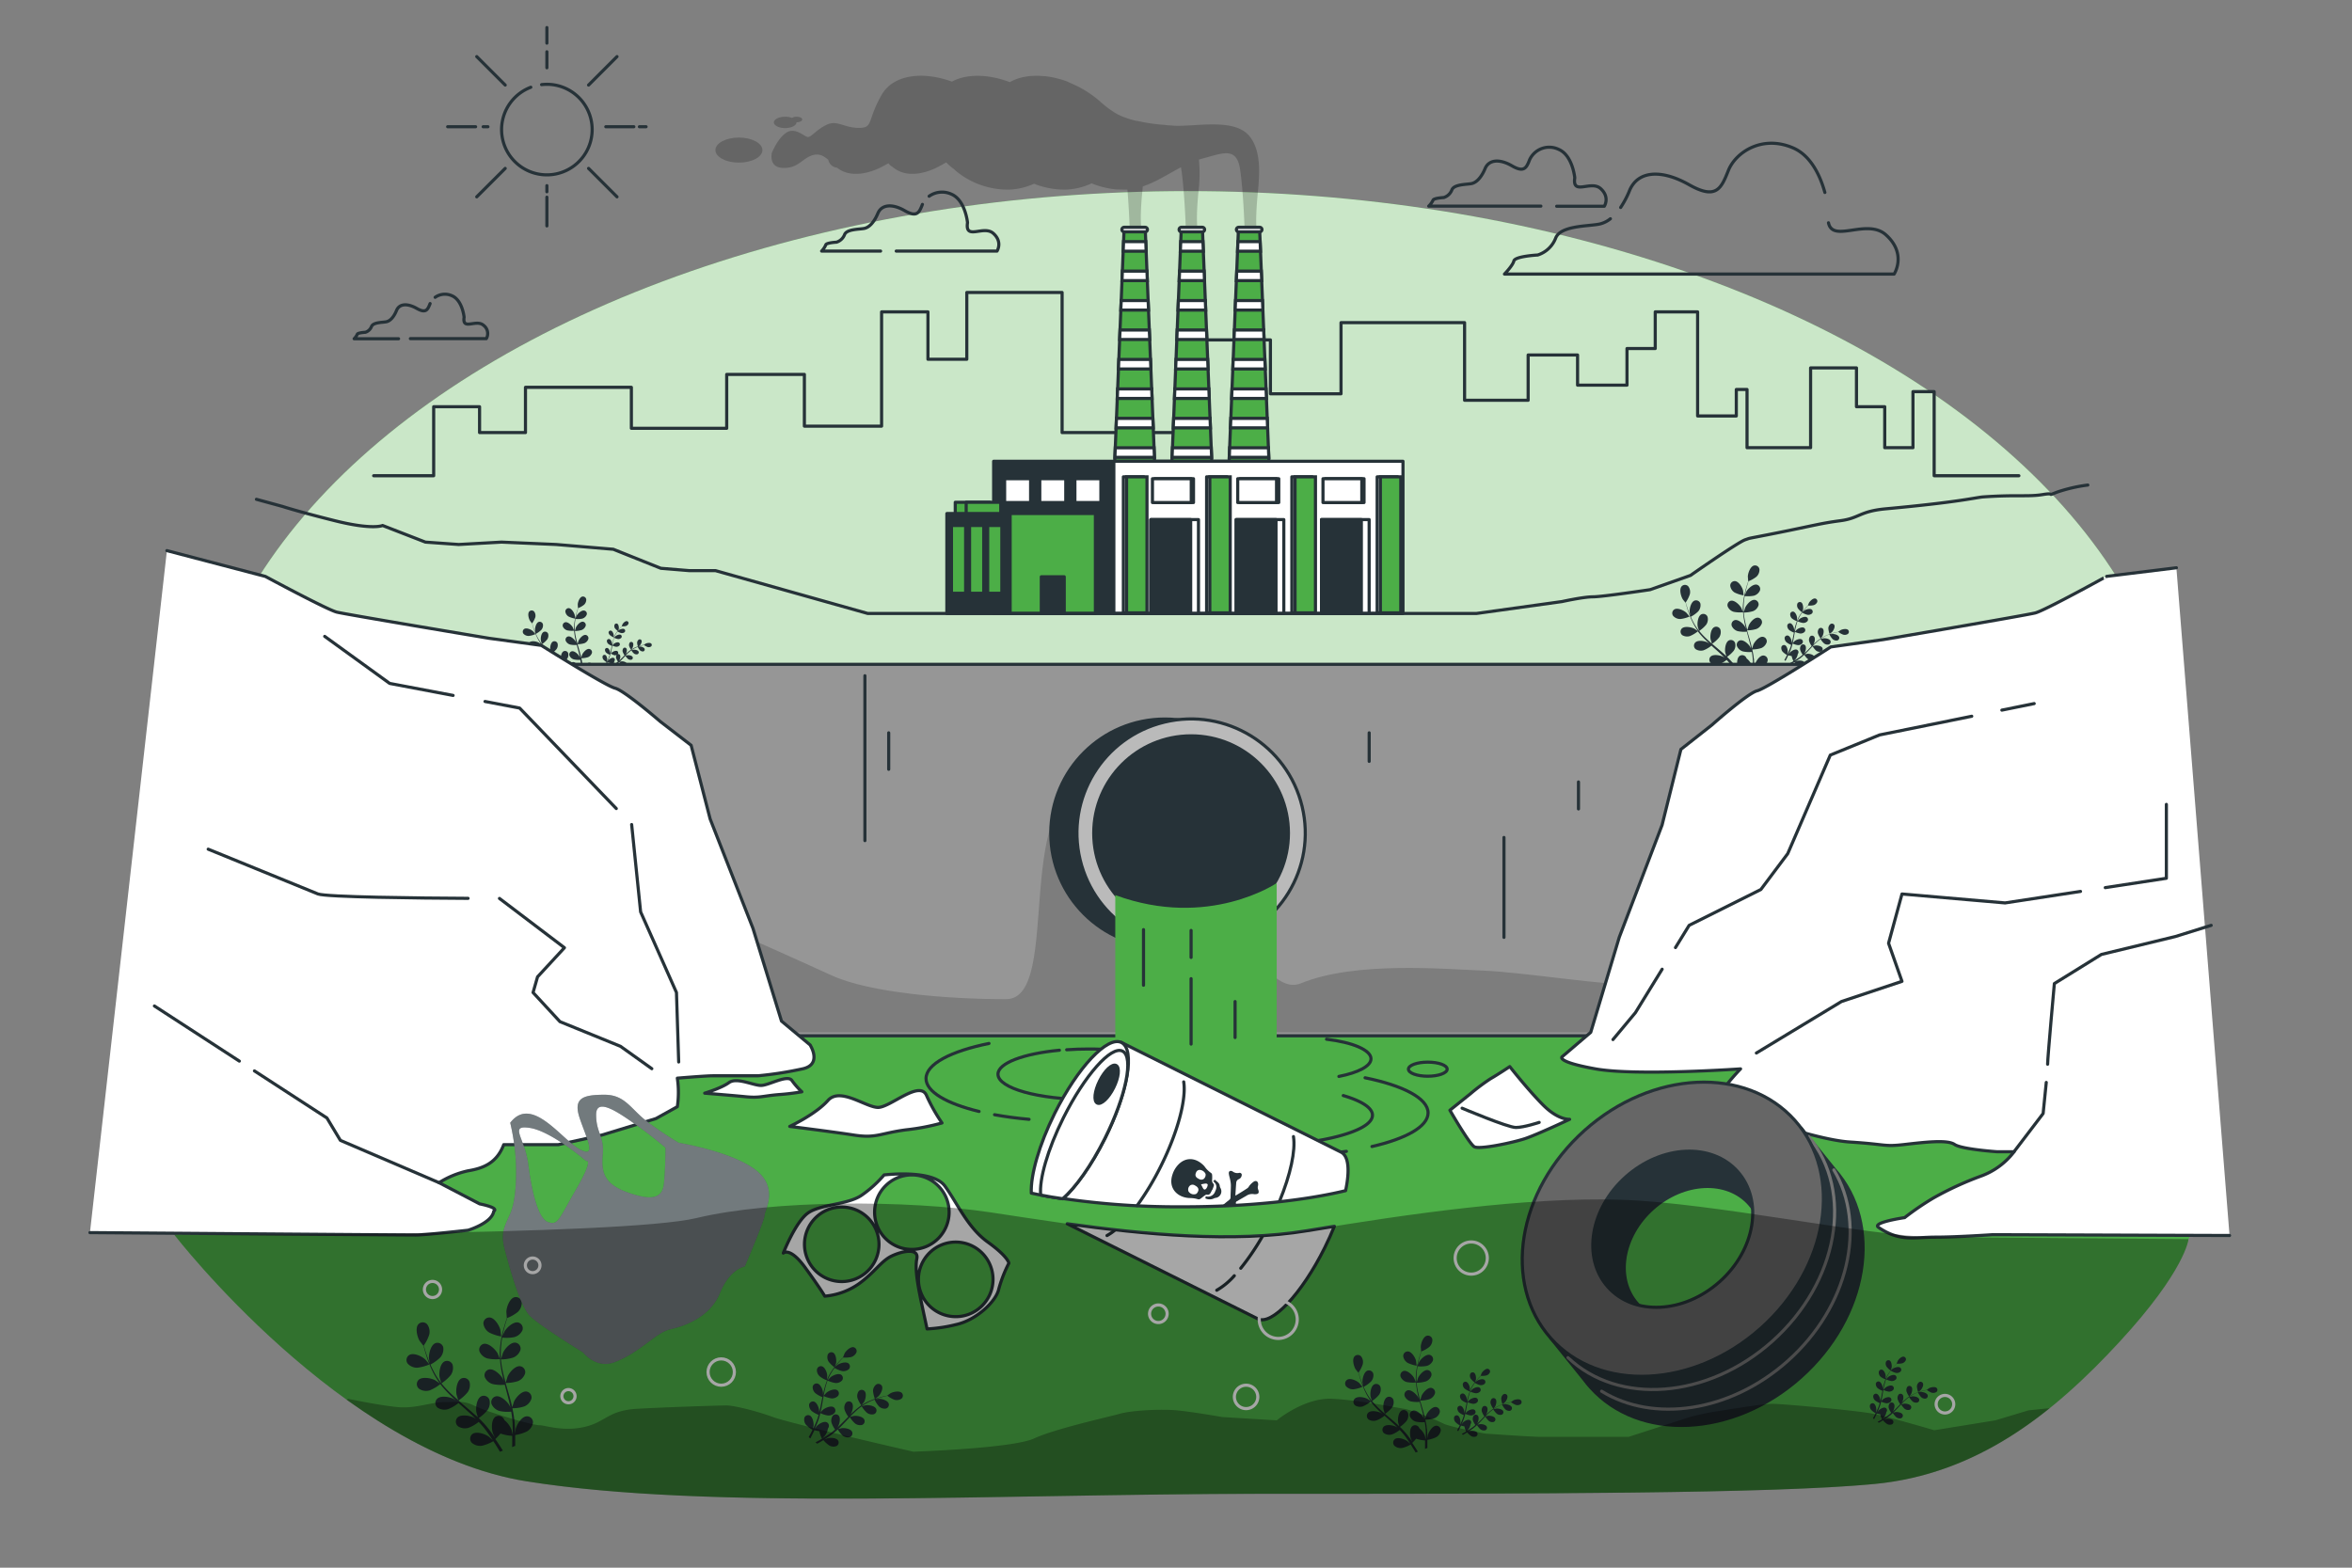 <svg xmlns="http://www.w3.org/2000/svg" viewBox="0 0 750 500"><rect x="0" y="0" width="750" height="500" fill="#808080" stroke="none"/><g id="freepik--background-simple--inject-117"><ellipse cx="378.73" cy="251.77" rx="316.86" ry="190.82" style="fill:#4CAE47"></ellipse><ellipse cx="378.73" cy="251.77" rx="316.86" ry="190.82" style="fill:#fff;opacity:0.7"></ellipse></g><g id="freepik--Smoke--inject-117"><path d="M401.1,61.33c.53-5.64,1.19-13.24-2.72-17.95-4.91-5.92-17.33-2.84-24.31-3.31l-2-.15h0q-.94-.12-1.92-.18h0c-2.62-.26-4.79-.58-6.63-1l-.11,0-.91-.2-.2,0-.8-.2-.22-.06-.73-.2-.21-.06-.68-.22-.19-.06-.63-.23-.18-.06L358,37.2l-.15-.06c-.2-.08-.39-.17-.57-.26l-.11-.05-.57-.27-.05,0a31.65,31.65,0,0,1-6-4.42l0,0-.49-.4-.13-.11-.43-.35-.21-.16-.41-.31-.24-.18-.43-.31-.26-.19-.45-.31-.29-.2-.54-.35-.25-.16-.85-.52c-.56-.33-1.12-.63-1.69-.93l-.56-.27-1.2-.56-.66-.28L340.31,26l-.64-.24c-.56-.19-1.13-.37-1.7-.53l-.84-.22-.92-.22c-.35-.08-.69-.14-1-.2l-.69-.12c-.39-.06-.77-.12-1.15-.16l-.37,0a23.2,23.2,0,0,0-4.24-.06h-.08c-.48,0-1,.1-1.43.18h0A15,15,0,0,0,322,26.2c-6.47-2.48-13.56-2.84-18.46-.16-8.78-3.24-18.58-2.56-22.46,4.3-4.68,8.29-2.52,10.45-7.2,10.45s-6.85-2.52-10.09-1.08-5.05,4-6.13,4-4-3.24-6.85-1.44-4.68,6.49-4.68,6.49-1.44,5.76,5.4,4.68c3.21-.5,4.63-2.89,7.32-3.85,2.91-1,4.58.72,6.49,2.53-.41-.39-.81-.77-1.21-1.13a3.13,3.13,0,0,0,2.77,2.49h0a9.29,9.29,0,0,0,.79.56c3.85,2.43,9,1.39,13.05-.6.87-.43,1.72-.89,2.57-1.37h0a2.75,2.75,0,0,0,.44.53l.06.06a3.35,3.35,0,0,0,.63.44,10.69,10.69,0,0,0,1.27.94c3.85,2.43,8.95,1.39,13-.6,1-.5,2-1.06,3-1.63h0l0,0,.52.49c0,.06.11.11.17.17l.43.38.21.18.43.35.21.17.5.35c.28.28.58.56.89.82a26,26,0,0,0,16.65,5.76,21,21,0,0,0,8-1.88h0a26.71,26.71,0,0,0,10,1.88,21.29,21.29,0,0,0,8.37-2c.75.31,1.52.58,2.29.82l.62.18c.48.14,1,.26,1.45.37s.75.17,1.13.23l.73.13c.59.09,1.17.16,1.75.21l.45,0c.65,0,1.3.07,2,.06l1,0c.56,6.63.76,13.52.76,13.52h4.07s-1.19-1.08-.11-12.61c.06-.62.12-1.27.18-1.93l.47-.17.35-.13c.42-.15.84-.32,1.26-.5l.15-.06c.49-.21,1-.44,1.47-.67l0,0c.49-.23,1-.48,1.46-.73l0,0c2.36-1.23,4.68-2.62,7-3.85h0c.06.28.11.57.16.88,1.08,7.57,1.44,19.82,1.44,19.82h4.06s-1.18-1.08-.1-12.61a48.44,48.44,0,0,0,.18-10.54c.3-.09.6-.19.9-.27,6.85-1.8,11.17-4,12.26,3.6s1.44,19.82,1.44,19.82h4.06S400,72.86,401.1,61.33Z" style="opacity:0.21"></path><path d="M254,37.23a2.68,2.68,0,0,0-1.44.37,6.25,6.25,0,0,0-2.18-.37c-2,0-3.61.81-3.61,1.81s1.62,1.81,3.61,1.81S254,40,254,39c1,0,1.81-.4,1.81-.9S255,37.23,254,37.23Z" style="opacity:0.21"></path><path d="M243.11,47.87c0,2.21-3.35,4-7.49,4s-7.49-1.79-7.49-4,3.36-4,7.49-4S243.11,45.66,243.11,47.87Z" style="opacity:0.21"></path></g><g id="freepik--Water--inject-117"><path d="M646,353.84c-33.71-5.7-47.28,2.62-49.91-3.07s9.19-9.63-12.7-15.76-50.79-4.38-50.79-4.38h-282s-97.2,9.2-111.21,31.52-83.77,31.71-83.77,31.71S109,463,167.81,472.4s149.46,4,235.18,4,162,0,194.78-3.14,57-22.44,78.09-45.33,22-32.76,22-32.76C701.59,390.61,679.67,359.53,646,353.84Z" style="fill:#4CAE47"></path></g><g id="freepik--Plants--inject-117"><path d="M133.09,436.22a13.8,13.8,0,0,0,3.86-1.06s-1.25-1.49-1.34-1.57c-1.05-1-3.66-2.24-5.06-1.45a1.9,1.9,0,0,0-.54,2.78A4,4,0,0,0,133.09,436.22Z" style="fill:#263238"></path><path d="M137,443.45a13.12,13.12,0,0,0,3.4-2,34.47,34.47,0,0,0,3,3.36c.62.62,1.26,1.22,1.91,1.82l-.68-.46c-1.28-.66-4.12-1.19-5.26,0a1.89,1.89,0,0,0,.21,2.82,4,4,0,0,0,3.32.44,12.62,12.62,0,0,0,3.31-1.95c.25.23.5.46.76.68,1.21,1.08,2.43,2.15,3.59,3.24.41.38.79.77,1.19,1.16l-.6-.39c-1.27-.66-4.12-1.19-5.26-.06a1.9,1.9,0,0,0,.21,2.82,4,4,0,0,0,3.32.45,12.22,12.22,0,0,0,3.23-1.88c.39.41.78.82,1.13,1.24s.49.55.71.86.45.59.67.88c.41.58.83,1.17,1.22,1.74l.77,1.16c-.4-.38-1.21-1.12-1.28-1.17-1.16-.85-3.9-1.8-5.2-.86a1.9,1.9,0,0,0-.21,2.82,4,4,0,0,0,3.21.94,13,13,0,0,0,3.65-1.46c.42.63.81,1.26,1.18,1.85l.92,1.53.94-.37c-.33-.53-.68-1.08-1.06-1.67s-.87-1.33-1.35-2a22,22,0,0,0,1.65-1.77,14,14,0,0,0,3.74.73c0,.76,0,1.5,0,2.2,0,.48,0,.94-.05,1.39l1-.4c0-.31,0-.63,0-1,0-.77,0-1.6,0-2.45a13,13,0,0,0,3.76-1.16,4,4,0,0,0,1.9-2.76,1.9,1.9,0,0,0-2-2.05c-1.6.08-3.12,2.55-3.49,3.94,0,.08-.15,1-.23,1.57,0-.34,0-.68,0-1,0-.7-.06-1.41-.1-2.16,0-.37-.07-.74-.1-1.11s-.1-.76-.15-1.14c-.12-.88-.3-1.77-.49-2.67a12.18,12.18,0,0,0,3.78-.58,3.94,3.94,0,0,0,2.28-2.44,1.9,1.9,0,0,0-1.61-2.32c-1.6-.16-3.47,2.05-4,3.37,0,.08-.34,1.07-.5,1.62-.12-.54-.24-1.07-.38-1.61-.4-1.55-.86-3.11-1.31-4.67l-.41-1.43a13.26,13.26,0,0,0,3.92-.59,3.94,3.94,0,0,0,2.28-2.44,1.9,1.9,0,0,0-1.61-2.32c-1.6-.16-3.47,2.05-4,3.37,0,.1-.48,1.52-.57,1.89-.3-1.05-.58-2.1-.82-3.14a33.07,33.07,0,0,1-.71-4.29,13.31,13.31,0,0,0,3.94-.59,4,4,0,0,0,2.29-2.43,1.92,1.92,0,0,0-1.62-2.33c-1.6-.15-3.47,2.06-4,3.37,0,.1-.51,1.64-.58,1.92l0-.25a25,25,0,0,1,.08-4.35c.07-.8.19-1.56.32-2.3a12.27,12.27,0,0,0,3.88-.16,4,4,0,0,0,2.55-2.17,1.9,1.9,0,0,0-1.35-2.48c-1.57-.34-3.68,1.65-4.39,2.9,0,.07-.36.8-.58,1.34.06-.34.12-.68.19-1,.25-1.18.55-2.26.83-3.21.16-.53.31-1,.47-1.47a12.74,12.74,0,0,0,3.35-1.92,4,4,0,0,0,1.26-3.1,1.9,1.9,0,0,0-2.34-1.59c-1.55.43-2.51,3.17-2.56,4.6,0,.13.14,2.07.17,2.06h0c-.16.43-.32.89-.48,1.4-.3.95-.62,2-.9,3.2a33.66,33.66,0,0,0-.71,3.88,24.38,24.38,0,0,0-.18,4.4.13.13,0,0,1,0,.06c-.17-.44-.67-1.66-.72-1.75-.7-1.25-2.78-3.26-4.36-3a1.9,1.9,0,0,0-1.38,2.47,4,4,0,0,0,2.52,2.2,13.33,13.33,0,0,0,4,.2,32.94,32.94,0,0,0,.63,4.44c.18.86.38,1.71.59,2.57-.15-.38-.29-.71-.32-.76-.7-1.25-2.78-3.26-4.36-2.95a1.9,1.9,0,0,0-1.37,2.47,3.93,3.93,0,0,0,2.52,2.2,12.43,12.43,0,0,0,3.84.21c.08.33.17.65.25,1,.42,1.57.84,3.13,1.21,4.68.13.55.24,1.09.35,1.63-.14-.34-.26-.62-.28-.66-.7-1.25-2.78-3.26-4.36-2.95a1.9,1.9,0,0,0-1.38,2.47,4,4,0,0,0,2.52,2.2,11.91,11.91,0,0,0,3.74.21c.09.56.19,1.12.26,1.67,0,.37.1.73.12,1.1s.05.74.07,1.11c0,.71.05,1.43.05,2.12,0,.48,0,.94,0,1.4-.12-.55-.38-1.61-.42-1.69a7.35,7.35,0,0,0-2.24-3,2.64,2.64,0,0,0-.18-.38,1.9,1.9,0,0,0-2.76-.64c-1.29,1-1.2,3.85-.73,5.21,0,.08.42.92.67,1.44-.2-.28-.38-.56-.59-.85-.41-.58-.83-1.15-1.28-1.76l-.69-.86c-.22-.3-.5-.58-.75-.87q-.9-1-1.89-1.95a12.56,12.56,0,0,0,2.83-2.57,4,4,0,0,0,.57-3.3,1.91,1.91,0,0,0-2.63-1.05c-1.42.75-1.77,3.63-1.52,5,0,.09.31,1.08.49,1.63L151,450.83c-1.19-1.07-2.44-2.11-3.67-3.16l-1.13-1a13.61,13.61,0,0,0,2.94-2.65,4,4,0,0,0,.57-3.3,1.91,1.91,0,0,0-2.63-1.05c-1.42.75-1.77,3.63-1.52,5,0,.11.45,1.54.57,1.9-.82-.72-1.64-1.44-2.42-2.18a33.68,33.68,0,0,1-2.95-3.18,13.53,13.53,0,0,0,3-2.66,4,4,0,0,0,.56-3.3,1.89,1.89,0,0,0-2.62-1c-1.42.75-1.77,3.62-1.52,5,0,.11.48,1.64.58,1.92,0-.07-.11-.13-.17-.2a24.47,24.47,0,0,1-2.33-3.67c-.38-.71-.7-1.4-1-2.09a12.87,12.87,0,0,0,3.15-2.28,4,4,0,0,0,.93-3.21,1.9,1.9,0,0,0-2.5-1.33c-1.49.59-2.15,3.41-2.06,4.84,0,.08.14.87.25,1.44-.13-.32-.27-.63-.38-.94-.45-1.13-.79-2.19-1.09-3.13-.16-.54-.29-1-.42-1.49a12.28,12.28,0,0,0,1.74-3.45,4,4,0,0,0-.66-3.28,1.9,1.9,0,0,0-2.83,0c-1.05,1.21-.34,4,.4,5.25.07.1,1.26,1.65,1.28,1.62l0,0c.11.45.23.92.37,1.44.28.95.6,2,1,3.17a32.51,32.51,0,0,0,1.55,3.62,25.07,25.07,0,0,0,2.28,3.77l0,0c-.38-.28-1.47-1-1.56-1.06-1.27-.66-4.12-1.19-5.26-.06a1.91,1.91,0,0,0,.21,2.83A4,4,0,0,0,137,443.45Z" style="fill:#263238"></path><path d="M159.82,426.25s-.22-1.93-.25-2.05c-.34-1.4-1.82-3.89-3.42-4a1.89,1.89,0,0,0-2,2A4,4,0,0,0,156,425,13.47,13.47,0,0,0,159.82,426.25Z" style="fill:#263238"></path><path d="M431.54,443.11a10.32,10.32,0,0,0,2.91-.8s-.94-1.13-1-1.19c-.79-.74-2.76-1.69-3.82-1.09a1.44,1.44,0,0,0-.41,2.1A3,3,0,0,0,431.54,443.11Z" style="fill:#263238"></path><path d="M434.51,448.57a10.2,10.2,0,0,0,2.57-1.52,25.17,25.17,0,0,0,2.25,2.53c.47.47.95.92,1.45,1.37l-.52-.34c-1-.5-3.12-.89-4,0a1.44,1.44,0,0,0,.16,2.13A3,3,0,0,0,439,453a9.16,9.16,0,0,0,2.5-1.48l.57.52c.92.81,1.84,1.62,2.72,2.44.31.29.6.59.89.88a4.26,4.26,0,0,0-.45-.29c-1-.5-3.11-.9-4-.05a1.43,1.43,0,0,0,.16,2.13,3,3,0,0,0,2.5.34,9.19,9.19,0,0,0,2.45-1.42c.29.31.58.62.85.94s.37.41.54.64l.51.67c.3.44.62.88.91,1.32s.4.59.59.88c-.31-.3-.92-.85-1-.89-.88-.64-2.94-1.36-3.93-.65a1.44,1.44,0,0,0-.16,2.13,3,3,0,0,0,2.43.71,9.78,9.78,0,0,0,2.76-1.11l.89,1.41c.25.4.48.78.69,1.15l.71-.28c-.25-.4-.51-.82-.8-1.26s-.66-1-1-1.53a16.72,16.72,0,0,0,1.25-1.34,10.86,10.86,0,0,0,2.83.55c0,.58,0,1.14,0,1.66,0,.37,0,.72,0,1.05l.75-.3c0-.24,0-.48,0-.73,0-.59,0-1.21,0-1.85a10.11,10.11,0,0,0,2.84-.88,3,3,0,0,0,1.43-2.09,1.44,1.44,0,0,0-1.47-1.55c-1.22.07-2.36,1.93-2.64,3,0,.06-.12.75-.17,1.19,0-.26,0-.52,0-.79,0-.53-.05-1.06-.08-1.63,0-.28,0-.56-.07-.84s-.07-.57-.11-.86c-.1-.67-.23-1.34-.38-2a9.73,9.73,0,0,0,2.86-.44,3,3,0,0,0,1.73-1.84,1.44,1.44,0,0,0-1.22-1.76c-1.21-.12-2.63,1.55-3.06,2.54,0,.07-.25.81-.37,1.23-.09-.41-.18-.81-.29-1.22-.3-1.17-.65-2.35-1-3.53-.11-.36-.21-.72-.31-1.08a9.7,9.7,0,0,0,3-.44,3,3,0,0,0,1.73-1.84,1.45,1.45,0,0,0-1.22-1.76c-1.21-.11-2.62,1.55-3.06,2.55,0,.07-.36,1.15-.43,1.43-.22-.8-.43-1.59-.61-2.38a24.88,24.88,0,0,1-.54-3.24,9.91,9.91,0,0,0,3-.44,3,3,0,0,0,1.72-1.84,1.43,1.43,0,0,0-1.21-1.76c-1.21-.11-2.63,1.55-3.06,2.55,0,.08-.39,1.24-.43,1.45l0-.19a18.85,18.85,0,0,1,.06-3.29c.06-.6.14-1.18.24-1.73a9.79,9.79,0,0,0,2.94-.12,3,3,0,0,0,1.92-1.64,1.44,1.44,0,0,0-1-1.88c-1.19-.25-2.78,1.25-3.32,2.19,0,.05-.27.61-.43,1,0-.25.09-.51.14-.75.19-.9.42-1.71.62-2.42.13-.41.24-.78.36-1.12a9.24,9.24,0,0,0,2.53-1.45,3,3,0,0,0,.95-2.34,1.43,1.43,0,0,0-1.77-1.2c-1.17.33-1.89,2.39-1.93,3.48,0,.09.11,1.56.13,1.55h0c-.12.33-.24.68-.36,1.06-.22.72-.47,1.52-.68,2.42a25.57,25.57,0,0,0-.54,2.93,19.09,19.09,0,0,0-.13,3.33s0,0,0,0c-.13-.34-.51-1.25-.55-1.32-.53-.95-2.1-2.47-3.29-2.23a1.43,1.43,0,0,0-1,1.87,3,3,0,0,0,1.9,1.66,10.22,10.22,0,0,0,3,.15,26.24,26.24,0,0,0,.48,3.35c.13.65.28,1.3.45,1.94l-.25-.57c-.53-.94-2.1-2.46-3.29-2.23a1.44,1.44,0,0,0-1,1.87,3,3,0,0,0,1.9,1.66,9.68,9.68,0,0,0,2.91.16c.06.24.12.49.19.74.31,1.18.63,2.37.91,3.53.1.42.18.83.26,1.23-.1-.25-.19-.46-.21-.49-.53-.95-2.1-2.47-3.29-2.23a1.43,1.43,0,0,0-1,1.87,3,3,0,0,0,1.9,1.66,9.28,9.28,0,0,0,2.82.16c.08.42.15.84.2,1.25s.08.55.09.84l.06.84c0,.53,0,1.08,0,1.6v1c-.1-.41-.3-1.21-.32-1.27a5.56,5.56,0,0,0-1.7-2.25,2.39,2.39,0,0,0-.13-.28,1.45,1.45,0,0,0-2.09-.49c-1,.73-.9,2.91-.55,3.94,0,.06.32.69.51,1.09-.15-.22-.29-.43-.45-.65l-1-1.32-.53-.66c-.17-.22-.37-.43-.56-.65-.45-.51-.93-1-1.43-1.48a9.29,9.29,0,0,0,2.14-1.94,3,3,0,0,0,.43-2.49,1.45,1.45,0,0,0-2-.79c-1.07.57-1.33,2.74-1.14,3.81,0,.06.23.82.36,1.23-.3-.29-.6-.58-.91-.86-.9-.81-1.84-1.6-2.78-2.39l-.85-.74a9.72,9.72,0,0,0,2.22-2,3,3,0,0,0,.43-2.49,1.43,1.43,0,0,0-2-.79c-1.08.57-1.34,2.74-1.15,3.81,0,.08.34,1.16.43,1.43-.62-.54-1.24-1.08-1.83-1.64a26.31,26.31,0,0,1-2.23-2.41,10,10,0,0,0,2.24-2,3,3,0,0,0,.42-2.49,1.43,1.43,0,0,0-2-.79c-1.07.57-1.33,2.74-1.15,3.81,0,.08.37,1.24.44,1.45l-.12-.15a17.9,17.9,0,0,1-1.77-2.77c-.28-.54-.53-1.06-.75-1.58a9.87,9.87,0,0,0,2.38-1.72,3,3,0,0,0,.7-2.43,1.44,1.44,0,0,0-1.89-1c-1.13.45-1.63,2.58-1.56,3.66,0,.06.11.66.2,1.09-.1-.24-.21-.48-.3-.71-.33-.85-.59-1.65-.81-2.36-.13-.41-.23-.78-.32-1.13a9.44,9.44,0,0,0,1.31-2.61,3,3,0,0,0-.5-2.47,1.43,1.43,0,0,0-2.14,0c-.79.92-.25,3,.31,4,.05.08.95,1.24,1,1.22l0,0c.08.34.17.7.28,1.09.21.72.45,1.53.77,2.39a26.45,26.45,0,0,0,1.17,2.74,17.85,17.85,0,0,0,1.72,2.85l0,0c-.29-.21-1.12-.77-1.18-.8-1-.5-3.12-.9-4,0a1.45,1.45,0,0,0,.16,2.14A3,3,0,0,0,434.51,448.57Z" style="fill:#263238"></path><path d="M451.73,435.58s-.16-1.46-.18-1.55c-.26-1.06-1.38-2.94-2.59-3a1.45,1.45,0,0,0-1.5,1.53,3,3,0,0,0,1.4,2.11A10.73,10.73,0,0,0,451.73,435.58Z" style="fill:#263238"></path><path d="M469,439.73a6.32,6.32,0,0,0,1.31,1.26s.29-.83.31-.88c.13-.64,0-1.95-.61-2.31a.86.86,0,0,0-1.21.43A1.81,1.81,0,0,0,469,439.73Z" style="fill:#263238"></path><path d="M467.11,442.94a6.05,6.05,0,0,0,1.57.86,16.9,16.9,0,0,0-.62,1.94c-.1.39-.18.78-.26,1.17,0-.19,0-.35,0-.38,0-.65-.49-1.88-1.19-2.06a.85.85,0,0,0-1.05.73,1.8,1.8,0,0,0,.59,1.4,5.77,5.77,0,0,0,1.53.84l-.09.46c-.14.72-.28,1.44-.44,2.15-.05.25-.11.49-.18.73,0-.16,0-.3,0-.32,0-.65-.49-1.89-1.2-2.07a.87.87,0,0,0-1.05.74,1.82,1.82,0,0,0,.59,1.39,5.47,5.47,0,0,0,1.49.83c-.07.25-.15.49-.23.73a3.75,3.75,0,0,1-.17.47c-.06.16-.12.32-.19.47s-.26.6-.4.88-.18.38-.27.57c.06-.25.16-.73.16-.77.06-.65-.2-1.94-.87-2.23a.86.86,0,0,0-1.15.57,1.83,1.83,0,0,0,.38,1.47,5.71,5.71,0,0,0,1.42,1.09c-.16.31-.31.61-.46.89l-.38.71.36.28c.13-.25.27-.51.41-.8s.32-.65.48-1a8,8,0,0,0,1.07.24,6.33,6.33,0,0,0,.58,1.63l-.87.49-.55.3.38.3.39-.22.95-.57a6,6,0,0,0,1.32,1.2,1.84,1.84,0,0,0,1.52.1.87.87,0,0,0,.35-1.24c-.4-.6-1.72-.63-2.35-.45l-.66.28.4-.25.82-.54.41-.3c.14-.09.27-.21.41-.32.32-.25.62-.52.93-.81a5.51,5.51,0,0,0,1.1,1.34,1.79,1.79,0,0,0,1.48.33.85.85,0,0,0,.53-1.16c-.3-.66-1.6-.89-2.25-.8l-.74.18.54-.52c.51-.52,1-1.06,1.52-1.6.15-.16.31-.32.46-.49a5.91,5.91,0,0,0,1.14,1.4,1.79,1.79,0,0,0,1.48.33.86.86,0,0,0,.53-1.17c-.31-.66-1.6-.88-2.25-.8l-.87.21c.34-.35.69-.71,1-1a14.73,14.73,0,0,1,1.51-1.27,5.87,5.87,0,0,0,1.14,1.4,1.8,1.8,0,0,0,1.48.33.86.86,0,0,0,.54-1.17c-.31-.66-1.61-.88-2.26-.8l-.88.22.09-.07a11,11,0,0,1,1.72-1c.33-.16.65-.29,1-.41a5.63,5.63,0,0,0,1,1.48,1.8,1.8,0,0,0,1.44.49.86.86,0,0,0,.66-1.1c-.24-.69-1.5-1.05-2.15-1l-.66.08.43-.15c.53-.18,1-.31,1.45-.42l.68-.16a5.94,5.94,0,0,0,1.53.87,1.84,1.84,0,0,0,1.5-.23.86.86,0,0,0,.08-1.28c-.53-.51-1.82-.25-2.39.06l-.77.54h0l-.66.14c-.44.1-.93.22-1.46.39a14,14,0,0,0-1.68.62,11.67,11.67,0,0,0-1.76.95h0c.14-.16.49-.64.52-.68.32-.56.63-1.84.14-2.39a.85.85,0,0,0-1.28,0,1.78,1.78,0,0,0-.28,1.49,5.85,5.85,0,0,0,.84,1.59,15.8,15.8,0,0,0-1.59,1.27l-.87.83.22-.3c.33-.56.64-1.84.15-2.39a.86.86,0,0,0-1.28,0,1.78,1.78,0,0,0-.28,1.49,5.44,5.44,0,0,0,.81,1.55l-.33.33c-.51.52-1,1.05-1.55,1.55-.18.18-.37.34-.55.51l.19-.26c.33-.56.63-1.84.14-2.38a.86.86,0,0,0-1.28,0,1.78,1.78,0,0,0-.28,1.49,5.48,5.48,0,0,0,.79,1.51l-.59.49-.41.3-.41.28c-.27.18-.55.35-.82.51l-.55.33c.19-.18.54-.52.57-.56a3.32,3.32,0,0,0,.64-1.56.86.86,0,0,0,.1-.16.85.85,0,0,0-.38-1.22c-.68-.29-1.79.42-2.21.91,0,0-.26.38-.4.6.06-.14.13-.28.19-.43s.26-.58.39-.9l.18-.47c.06-.16.11-.33.17-.5.12-.38.22-.78.32-1.19a5.8,5.8,0,0,0,1.66.52,1.81,1.81,0,0,0,1.42-.55.86.86,0,0,0-.2-1.26c-.62-.38-1.83.14-2.32.57l-.52.56c.05-.24.11-.48.16-.73.14-.71.26-1.44.39-2.17l.12-.66a6,6,0,0,0,1.71.53,1.77,1.77,0,0,0,1.42-.54.87.87,0,0,0-.2-1.27c-.62-.38-1.82.15-2.32.58l-.61.66c.09-.49.18-1,.29-1.45a18.07,18.07,0,0,1,.56-1.89,6.18,6.18,0,0,0,1.73.54,1.83,1.83,0,0,0,1.42-.54.87.87,0,0,0-.2-1.27c-.62-.38-1.83.15-2.32.57,0,0-.53.57-.62.68a.76.76,0,0,0,0-.11,12.19,12.19,0,0,1,.89-1.77c.19-.31.39-.59.59-.87a5.78,5.78,0,0,0,1.62.71,1.81,1.81,0,0,0,1.47-.39.86.86,0,0,0-.06-1.28c-.58-.45-1.83-.05-2.37.32l-.5.43.27-.37c.34-.44.68-.81,1-1.15l.48-.51a5.51,5.51,0,0,0,1.75-.12,1.78,1.78,0,0,0,1.13-1,.85.85,0,0,0-.64-1.11c-.72-.14-1.65.79-2,1.37,0,.05-.35.87-.34.87h0c-.15.15-.31.3-.48.48s-.65.7-1,1.13a16.33,16.33,0,0,0-1.06,1.44,11.82,11.82,0,0,0-.94,1.77v0c0-.22.06-.81.05-.86,0-.65-.49-1.88-1.19-2.07a.86.86,0,0,0-1.05.74A1.8,1.8,0,0,0,467.11,442.94Z" style="fill:#263238"></path><path d="M479.1,447.87s.7-.54.74-.58c.47-.45,1.1-1.6.77-2.26a.85.85,0,0,0-1.24-.3,1.77,1.77,0,0,0-.66,1.36A6.28,6.28,0,0,0,479.1,447.87Z" style="fill:#263238"></path><path d="M264.23,434.28a9,9,0,0,0,1.91,1.84s.43-1.21.45-1.29c.2-.94,0-2.85-.88-3.39a1.26,1.26,0,0,0-1.77.64A2.64,2.64,0,0,0,264.23,434.28Z" style="fill:#263238"></path><path d="M261.43,439a8.9,8.9,0,0,0,2.3,1.27,22.44,22.44,0,0,0-.91,2.84c-.14.56-.27,1.13-.39,1.7,0-.27,0-.51,0-.54,0-.95-.72-2.76-1.75-3a1.26,1.26,0,0,0-1.54,1.08,2.61,2.61,0,0,0,.87,2,8.48,8.48,0,0,0,2.23,1.24c0,.22-.08.44-.13.66-.2,1.06-.4,2.12-.63,3.15-.08.36-.18.72-.27,1.07a3.11,3.11,0,0,0,0-.47c-.05-1-.71-2.76-1.74-3A1.26,1.26,0,0,0,258,448a2.64,2.64,0,0,0,.86,2.05,8.26,8.26,0,0,0,2.18,1.21c-.11.36-.21.72-.33,1.07s-.15.46-.25.69-.19.46-.28.69l-.58,1.28c-.14.29-.27.56-.41.83.09-.36.24-1.07.24-1.13.09-1-.29-2.83-1.27-3.26a1.26,1.26,0,0,0-1.68.84,2.63,2.63,0,0,0,.54,2.15,8.65,8.65,0,0,0,2.08,1.59c-.22.45-.45.89-.66,1.3l-.56,1.05.52.41c.2-.37.39-.75.6-1.17s.47-.95.7-1.46a15.08,15.08,0,0,0,1.58.34,9.15,9.15,0,0,0,.84,2.39c-.43.26-.86.5-1.27.72l-.81.44.56.43.56-.32c.45-.25.92-.54,1.4-.83a8.76,8.76,0,0,0,1.94,1.75,2.62,2.62,0,0,0,2.22.15,1.26,1.26,0,0,0,.51-1.81c-.59-.88-2.52-.92-3.43-.66l-1,.41.59-.37,1.2-.79.6-.43c.2-.14.4-.31.6-.47.46-.37.91-.77,1.36-1.19a8.46,8.46,0,0,0,1.61,2,2.65,2.65,0,0,0,2.17.48,1.26,1.26,0,0,0,.78-1.71c-.45-1-2.35-1.29-3.29-1.17l-1.1.26c.27-.25.54-.5.8-.76.75-.76,1.48-1.55,2.22-2.33L271,452a8.85,8.85,0,0,0,1.66,2,2.66,2.66,0,0,0,2.17.49,1.26,1.26,0,0,0,.78-1.71c-.45-1-2.35-1.3-3.29-1.18-.07,0-1,.25-1.28.32q.75-.8,1.53-1.53a21.15,21.15,0,0,1,2.21-1.86,8.62,8.62,0,0,0,1.66,2.05,2.63,2.63,0,0,0,2.17.49,1.27,1.27,0,0,0,.79-1.71c-.46-1-2.35-1.29-3.3-1.17-.07,0-1.11.26-1.29.32a.69.69,0,0,1,.13-.11,16.38,16.38,0,0,1,2.51-1.43c.49-.22,1-.41,1.43-.59a8.37,8.37,0,0,0,1.4,2.17,2.64,2.64,0,0,0,2.11.72,1.27,1.27,0,0,0,1-1.62c-.34-1-2.19-1.54-3.15-1.52-.05,0-.57.06-1,.12l.64-.23c.76-.26,1.48-.45,2.11-.61.36-.09.69-.17,1-.23a8.66,8.66,0,0,0,2.24,1.27,2.67,2.67,0,0,0,2.2-.34,1.25,1.25,0,0,0,.11-1.87c-.77-.74-2.66-.36-3.5.09-.07,0-1.13.78-1.12.79l0,0-1,.2c-.64.15-1.37.33-2.14.57a24.17,24.17,0,0,0-2.46.9,16.66,16.66,0,0,0-2.57,1.4l0,0c.19-.25.72-1,.75-1,.48-.82.93-2.69.21-3.49a1.27,1.27,0,0,0-1.88,0,2.68,2.68,0,0,0-.4,2.19,9,9,0,0,0,1.23,2.33,22.33,22.33,0,0,0-2.33,1.86c-.43.39-.85.8-1.27,1.21.16-.21.31-.41.32-.44.48-.82.93-2.7.22-3.49a1.26,1.26,0,0,0-1.88.05,2.63,2.63,0,0,0-.41,2.18,8.11,8.11,0,0,0,1.19,2.27l-.48.48c-.76.77-1.51,1.54-2.27,2.27-.26.26-.54.51-.81.75l.28-.38c.48-.82.92-2.69.21-3.49a1.27,1.27,0,0,0-1.88.05,2.68,2.68,0,0,0-.4,2.19,8,8,0,0,0,1.14,2.2c-.29.25-.57.49-.86.72s-.38.3-.59.44l-.61.41c-.4.26-.81.52-1.2.75s-.53.32-.8.47c.27-.25.79-.76.83-.81a4.88,4.88,0,0,0,.94-2.29,1.14,1.14,0,0,0,.15-.23,1.26,1.26,0,0,0-.56-1.79c-1-.41-2.61.62-3.23,1.34,0,.05-.39.55-.6.88l.29-.63c.19-.43.37-.86.57-1.33.08-.22.17-.45.26-.68s.16-.49.24-.73c.18-.56.34-1.15.48-1.74a8.11,8.11,0,0,0,2.43.75,2.63,2.63,0,0,0,2.07-.79,1.26,1.26,0,0,0-.29-1.86c-.91-.56-2.67.22-3.39.84-.05,0-.52.54-.77.83.09-.36.17-.71.24-1.08.21-1,.39-2.11.57-3.17.06-.33.12-.65.17-1a8.87,8.87,0,0,0,2.51.78,2.65,2.65,0,0,0,2.08-.79,1.26,1.26,0,0,0-.29-1.86c-.91-.56-2.67.22-3.4.84-.05.05-.72.77-.89,1,.13-.72.27-1.43.43-2.12a21.72,21.72,0,0,1,.82-2.77,8.76,8.76,0,0,0,2.52.79,2.63,2.63,0,0,0,2.08-.79,1.27,1.27,0,0,0-.29-1.86c-.91-.55-2.67.22-3.4.84-.05.05-.78.83-.9,1l.06-.16a16.69,16.69,0,0,1,1.3-2.57c.28-.46.57-.88.86-1.28a8.45,8.45,0,0,0,2.37,1,2.66,2.66,0,0,0,2.15-.56,1.26,1.26,0,0,0-.08-1.88c-.85-.65-2.68-.08-3.47.46l-.73.63.4-.53c.49-.64,1-1.2,1.42-1.68l.71-.75a8.49,8.49,0,0,0,2.57-.17,2.68,2.68,0,0,0,1.65-1.49,1.27,1.27,0,0,0-.94-1.63c-1.05-.19-2.42,1.17-2.87,2,0,.07-.51,1.28-.5,1.28h0l-.7.7c-.45.48-.95,1-1.46,1.65a23.58,23.58,0,0,0-1.55,2.11,15.88,15.88,0,0,0-1.38,2.59l0,0c0-.31.08-1.19.08-1.25-.05-1-.72-2.76-1.75-3a1.26,1.26,0,0,0-1.54,1.08A2.61,2.61,0,0,0,261.43,439Z" style="fill:#263238"></path><path d="M279,446.19s1-.78,1.09-.84c.68-.67,1.61-2.36,1.13-3.31a1.27,1.27,0,0,0-1.83-.45,2.65,2.65,0,0,0-1,2A9.26,9.26,0,0,0,279,446.19Z" style="fill:#263238"></path><path d="M601.58,435.87a5.85,5.85,0,0,0,1.31,1.26s.29-.83.3-.88c.14-.64,0-1.95-.6-2.31a.85.85,0,0,0-1.21.43A1.81,1.81,0,0,0,601.58,435.87Z" style="fill:#263238"></path><path d="M599.66,439.08a6.07,6.07,0,0,0,1.58.86,15.14,15.14,0,0,0-.62,1.94q-.15.58-.27,1.17c0-.19,0-.35,0-.37,0-.65-.49-1.89-1.2-2.07a.86.86,0,0,0-1,.73,1.83,1.83,0,0,0,.59,1.4,5.7,5.7,0,0,0,1.53.85l-.09.45c-.14.72-.28,1.44-.43,2.15l-.18.73c0-.16,0-.3,0-.32,0-.65-.49-1.89-1.19-2.07a.86.86,0,0,0-1.05.74,1.79,1.79,0,0,0,.59,1.39,5.58,5.58,0,0,0,1.48.83c-.07.25-.14.49-.22.73s-.1.32-.17.48-.13.31-.19.46l-.4.88c-.09.2-.19.38-.28.57.06-.25.16-.73.17-.77.06-.65-.2-1.94-.87-2.23a.86.86,0,0,0-1.15.57,1.79,1.79,0,0,0,.37,1.47,5.89,5.89,0,0,0,1.42,1.09c-.15.31-.3.61-.45.89s-.26.49-.39.71l.37.28c.13-.25.26-.51.4-.8s.32-.65.48-1a7.93,7.93,0,0,0,1.08.24,6.33,6.33,0,0,0,.58,1.63l-.87.49-.56.3.39.3.38-.22.95-.57a5.87,5.87,0,0,0,1.33,1.2,1.82,1.82,0,0,0,1.51.1.86.86,0,0,0,.36-1.23c-.41-.61-1.72-.63-2.35-.46l-.67.28.4-.25.82-.54.41-.29.42-.32c.31-.26.62-.53.92-.82a6,6,0,0,0,1.1,1.35,1.84,1.84,0,0,0,1.48.33.87.87,0,0,0,.54-1.17c-.31-.66-1.61-.88-2.25-.8l-.75.18.54-.52c.51-.52,1-1.06,1.52-1.6l.47-.49a6.08,6.08,0,0,0,1.13,1.4,1.81,1.81,0,0,0,1.48.33.87.87,0,0,0,.54-1.17c-.31-.66-1.61-.88-2.25-.8l-.87.22c.34-.36.68-.72,1-1.05a16,16,0,0,1,1.5-1.27,6.43,6.43,0,0,0,1.14,1.4,1.82,1.82,0,0,0,1.49.33.86.86,0,0,0,.53-1.16c-.31-.66-1.6-.89-2.25-.81l-.88.22.09-.07a11.41,11.41,0,0,1,1.71-1c.33-.16.66-.29,1-.41a5.63,5.63,0,0,0,1,1.48,1.75,1.75,0,0,0,1.43.49.86.86,0,0,0,.66-1.1c-.23-.69-1.5-1.05-2.15-1l-.65.08.43-.15c.52-.18,1-.31,1.44-.42l.69-.16a5.86,5.86,0,0,0,1.52.87,1.86,1.86,0,0,0,1.51-.23.86.86,0,0,0,.07-1.28c-.52-.51-1.81-.25-2.38.06l-.77.54h0l-.66.14c-.43.1-.93.22-1.46.39a16.65,16.65,0,0,0-1.67.62,10.78,10.78,0,0,0-1.76.95h0c.13-.16.49-.64.51-.68.33-.56.63-1.84.15-2.39a.87.87,0,0,0-1.29,0,1.82,1.82,0,0,0-.27,1.49,6.19,6.19,0,0,0,.83,1.59,16.82,16.82,0,0,0-1.59,1.28c-.29.26-.58.54-.86.82l.22-.3c.33-.56.63-1.84.14-2.38a.85.85,0,0,0-1.28,0,1.78,1.78,0,0,0-.28,1.49,5.71,5.71,0,0,0,.81,1.55l-.32.33c-.52.52-1,1.05-1.55,1.55-.18.18-.37.35-.56.51l.19-.26c.33-.56.64-1.84.15-2.38a.86.86,0,0,0-1.28,0,1.79,1.79,0,0,0-.28,1.49,5.47,5.47,0,0,0,.78,1.51c-.2.17-.39.34-.59.49s-.26.21-.4.3l-.42.28-.82.52-.54.32c.18-.18.54-.52.56-.56a3.32,3.32,0,0,0,.64-1.56.91.91,0,0,0,.11-.16.86.86,0,0,0-.39-1.22c-.67-.29-1.78.42-2.2.91,0,0-.26.38-.41.6.07-.14.13-.28.2-.43s.25-.58.39-.9c.05-.16.11-.31.17-.47s.11-.33.17-.5c.12-.38.23-.78.33-1.18a5.74,5.74,0,0,0,1.65.51,1.8,1.8,0,0,0,1.42-.54.86.86,0,0,0-.2-1.27c-.62-.38-1.82.15-2.31.57,0,0-.36.37-.53.56.06-.24.12-.48.17-.73.14-.71.26-1.44.38-2.17l.12-.66a6.34,6.34,0,0,0,1.72.54,1.8,1.8,0,0,0,1.41-.55.85.85,0,0,0-.19-1.26c-.63-.39-1.83.14-2.32.57,0,0-.5.53-.61.66.09-.49.18-1,.29-1.45a15.94,15.94,0,0,1,.56-1.89,6,6,0,0,0,1.72.54,1.8,1.8,0,0,0,1.42-.54.86.86,0,0,0-.2-1.27c-.62-.38-1.82.15-2.32.58,0,0-.53.56-.61.67l0-.11a10.75,10.75,0,0,1,.9-1.76c.19-.32.39-.6.59-.88a5.7,5.7,0,0,0,1.61.71,1.79,1.79,0,0,0,1.47-.39.85.85,0,0,0-.06-1.28c-.57-.45-1.83-.05-2.36.32,0,0-.31.25-.5.43l.27-.37c.34-.44.67-.81,1-1.15l.49-.5a6.2,6.2,0,0,0,1.75-.12,1.87,1.87,0,0,0,1.13-1,.86.86,0,0,0-.65-1.11c-.71-.13-1.65.79-1.95,1.37,0,0-.36.87-.34.87h0l-.47.48c-.31.33-.65.7-1,1.13a15.82,15.82,0,0,0-1.06,1.44,11.85,11.85,0,0,0-1,1.77v0c0-.21.05-.81.05-.86,0-.65-.49-1.88-1.2-2.07a.86.86,0,0,0-1,.74A1.83,1.83,0,0,0,599.66,439.08Z" style="fill:#263238"></path><path d="M611.66,444l.74-.57c.46-.46,1.1-1.61.77-2.27a.86.86,0,0,0-1.25-.3,1.8,1.8,0,0,0-.66,1.36A6.1,6.1,0,0,0,611.66,444Z" style="fill:#263238"></path><path d="M535.85,197.43a10.32,10.32,0,0,0,2.91-.8s-.94-1.13-1-1.19c-.79-.74-2.76-1.69-3.82-1.09a1.42,1.42,0,0,0-.4,2.09A3,3,0,0,0,535.85,197.43Z" style="fill:#263238"></path><path d="M538.82,202.89a10,10,0,0,0,2.57-1.52,26.47,26.47,0,0,0,2.25,2.53c.47.47,1,.92,1.45,1.37l-.52-.34c-1-.5-3.12-.9-4,0a1.44,1.44,0,0,0,.16,2.13,3.07,3.07,0,0,0,2.51.34,9.42,9.42,0,0,0,2.5-1.48c.2.17.38.35.57.52.92.81,1.84,1.62,2.72,2.44.31.29.6.59.89.88a4.26,4.26,0,0,0-.45-.29c-1-.5-3.11-.9-4-.05a1.43,1.43,0,0,0,.16,2.13,3,3,0,0,0,2.51.34,9.28,9.28,0,0,0,2.44-1.42c.29.31.58.62.85.93s.37.42.54.65l.51.67c.3.43.62.88.91,1.32.21.29.4.58.59.87l-1-.89c-.88-.64-2.94-1.36-3.93-.64a1.44,1.44,0,0,0-.16,2.13,3,3,0,0,0,2.43.71,9.65,9.65,0,0,0,2.76-1.11c.31.48.61,1,.89,1.41s.48.78.7,1.15l.7-.28-.79-1.26c-.32-.49-.67-1-1-1.54a14.4,14.4,0,0,0,1.25-1.33,10.86,10.86,0,0,0,2.83.55c0,.58,0,1.13,0,1.66,0,.37,0,.71,0,1l.75-.3c0-.24,0-.48,0-.73,0-.59,0-1.21,0-1.85a9.78,9.78,0,0,0,2.84-.89,3,3,0,0,0,1.43-2.08,1.43,1.43,0,0,0-1.47-1.55c-1.21.07-2.36,1.93-2.64,3,0,.06-.12.75-.17,1.19,0-.26,0-.52,0-.79,0-.53,0-1.06-.08-1.63,0-.28,0-.56-.07-.84s-.07-.57-.11-.86c-.1-.67-.23-1.34-.38-2a9.73,9.73,0,0,0,2.86-.44,3,3,0,0,0,1.73-1.85,1.43,1.43,0,0,0-1.22-1.75c-1.21-.12-2.63,1.55-3.06,2.54,0,.07-.25.81-.37,1.23-.09-.41-.18-.81-.29-1.22-.3-1.17-.65-2.35-1-3.53-.11-.36-.21-.72-.31-1.08a10,10,0,0,0,3-.44,3,3,0,0,0,1.73-1.84,1.45,1.45,0,0,0-1.22-1.76c-1.21-.12-2.62,1.55-3,2.55,0,.07-.37,1.15-.44,1.43-.22-.8-.43-1.59-.61-2.38a24.88,24.88,0,0,1-.54-3.24,10.25,10.25,0,0,0,3-.44,3,3,0,0,0,1.73-1.84,1.45,1.45,0,0,0-1.22-1.76c-1.21-.12-2.63,1.55-3.06,2.55,0,.07-.39,1.23-.43,1.45l0-.19a18.85,18.85,0,0,1,.06-3.29c.06-.6.14-1.18.24-1.73a9.79,9.79,0,0,0,2.94-.12,3,3,0,0,0,1.92-1.65,1.43,1.43,0,0,0-1-1.87c-1.19-.25-2.78,1.25-3.32,2.19,0,.05-.26.6-.43,1,0-.25.09-.51.14-.75.19-.9.42-1.71.63-2.43.12-.4.23-.77.35-1.11a9.7,9.7,0,0,0,2.54-1.45,3,3,0,0,0,.94-2.34,1.43,1.43,0,0,0-1.77-1.2c-1.16.32-1.89,2.39-1.93,3.47,0,.1.11,1.57.13,1.56h0c-.11.33-.24.68-.36,1.06-.22.71-.47,1.52-.68,2.42a27.94,27.94,0,0,0-.54,2.93,19.09,19.09,0,0,0-.13,3.33s0,0,0,0c-.13-.34-.51-1.26-.55-1.32-.53-.95-2.1-2.47-3.29-2.23a1.43,1.43,0,0,0-1,1.86,3,3,0,0,0,1.9,1.67,10.22,10.22,0,0,0,3,.15,26.49,26.49,0,0,0,.48,3.35c.13.65.28,1.3.45,1.94l-.25-.57c-.52-1-2.1-2.47-3.29-2.23a1.44,1.44,0,0,0-1,1.87,3,3,0,0,0,1.9,1.66,9.69,9.69,0,0,0,2.91.16c.06.24.12.49.19.74.31,1.18.63,2.36.91,3.53.1.41.18.82.26,1.23-.1-.25-.19-.46-.21-.49-.52-1-2.1-2.47-3.29-2.23a1.43,1.43,0,0,0-1,1.87,3,3,0,0,0,1.9,1.66,9.33,9.33,0,0,0,2.83.16c.07.42.14.84.19,1.25s.08.55.09.84l.06.83c0,.54,0,1.09,0,1.61v1.05c-.1-.41-.3-1.21-.32-1.27a5.56,5.56,0,0,0-1.7-2.25,1.85,1.85,0,0,0-.13-.29,1.44,1.44,0,0,0-2.09-.48c-1,.73-.9,2.91-.55,3.94,0,.06.32.69.51,1.09-.15-.22-.29-.43-.45-.65-.3-.43-.62-.86-1-1.32l-.53-.66c-.17-.22-.37-.43-.56-.65-.45-.51-.93-1-1.43-1.48a9.52,9.52,0,0,0,2.14-1.94,3,3,0,0,0,.43-2.49,1.44,1.44,0,0,0-2-.79c-1.07.57-1.33,2.74-1.14,3.81,0,.06.23.81.36,1.22l-.91-.85c-.9-.81-1.84-1.6-2.78-2.4l-.85-.73a9.72,9.72,0,0,0,2.22-2,3,3,0,0,0,.43-2.49,1.43,1.43,0,0,0-2-.79c-1.08.57-1.34,2.74-1.15,3.81,0,.08.34,1.16.43,1.43-.62-.54-1.24-1.09-1.83-1.65a26.31,26.31,0,0,1-2.23-2.4,10,10,0,0,0,2.24-2,3,3,0,0,0,.43-2.49,1.44,1.44,0,0,0-2-.79c-1.07.57-1.33,2.74-1.15,3.81,0,.08.37,1.24.44,1.45l-.12-.15a18.39,18.39,0,0,1-1.77-2.77c-.28-.54-.53-1.07-.75-1.58a9.87,9.87,0,0,0,2.38-1.72,3,3,0,0,0,.7-2.43,1.44,1.44,0,0,0-1.89-1c-1.13.45-1.63,2.58-1.55,3.66,0,.06.1.65.19,1.09-.1-.24-.21-.48-.3-.71-.33-.85-.59-1.65-.81-2.37-.13-.4-.23-.77-.32-1.12a9.44,9.44,0,0,0,1.31-2.61,3,3,0,0,0-.5-2.48,1.43,1.43,0,0,0-2.13,0c-.8.92-.26,3,.3,4,0,.08.95,1.24,1,1.22l0,0c.08.34.17.7.28,1.09.21.71.45,1.52.77,2.39a26.45,26.45,0,0,0,1.17,2.74,18.54,18.54,0,0,0,1.72,2.84l0,0c-.29-.2-1.12-.76-1.18-.79-1-.5-3.12-.9-4-.05a1.44,1.44,0,0,0,.16,2.13A3,3,0,0,0,538.82,202.89Z" style="fill:#263238"></path><path d="M556,189.89s-.16-1.46-.18-1.55c-.26-1.05-1.38-2.93-2.59-3a1.43,1.43,0,0,0-1.49,1.53,3,3,0,0,0,1.39,2.11A10.24,10.24,0,0,0,556,189.89Z" style="fill:#263238"></path><path d="M573.33,194.05a6.32,6.32,0,0,0,1.31,1.26s.3-.83.31-.88c.13-.64,0-2-.61-2.32a.87.87,0,0,0-1.21.44A1.81,1.81,0,0,0,573.33,194.05Z" style="fill:#263238"></path><path d="M571.42,197.26a5.92,5.92,0,0,0,1.58.86,15.17,15.17,0,0,0-.63,1.94c-.1.38-.18.77-.26,1.17a2.75,2.75,0,0,0,0-.38c0-.65-.48-1.88-1.19-2.07a.86.86,0,0,0-1,.74,1.8,1.8,0,0,0,.59,1.4,5.77,5.77,0,0,0,1.53.84l-.09.46c-.14.72-.28,1.44-.44,2.15-.05.24-.11.49-.18.73,0-.16,0-.3,0-.32,0-.65-.49-1.89-1.2-2.07a.86.86,0,0,0-1.05.73,1.83,1.83,0,0,0,.59,1.4,5.47,5.47,0,0,0,1.49.83c-.07.24-.14.49-.22.73s-.11.32-.18.47l-.19.47c-.13.29-.26.59-.4.88l-.27.57c.06-.25.16-.73.16-.78.07-.64-.2-1.93-.86-2.22a.87.87,0,0,0-1.16.57,1.83,1.83,0,0,0,.38,1.47,6.25,6.25,0,0,0,1.42,1.09l-.46.89-.38.71.36.28.41-.8c.15-.31.32-.65.48-1a8,8,0,0,0,1.07.24,6.33,6.33,0,0,0,.58,1.63l-.87.49-.55.3.38.3.39-.22.95-.57a6.11,6.11,0,0,0,1.33,1.2,1.82,1.82,0,0,0,1.51.1.87.87,0,0,0,.35-1.24c-.4-.6-1.72-.63-2.34-.45l-.67.28.4-.25.82-.54.41-.3c.14-.09.27-.21.41-.32.32-.25.62-.53.93-.81a5.51,5.51,0,0,0,1.1,1.34,1.79,1.79,0,0,0,1.48.33.86.86,0,0,0,.54-1.16c-.31-.67-1.61-.89-2.26-.81l-.74.19.54-.53c.51-.51,1-1,1.52-1.59.15-.16.31-.32.46-.49a6.18,6.18,0,0,0,1.14,1.4,1.79,1.79,0,0,0,1.48.33.86.86,0,0,0,.53-1.17c-.31-.66-1.6-.88-2.25-.8,0,0-.7.16-.87.21.34-.36.69-.71,1-1a14.73,14.73,0,0,1,1.51-1.27,5.87,5.87,0,0,0,1.14,1.4,1.8,1.8,0,0,0,1.48.33.87.87,0,0,0,.54-1.17c-.31-.66-1.61-.88-2.25-.8l-.89.22.09-.07a11.1,11.1,0,0,1,1.72-1c.33-.15.65-.28,1-.4a5.79,5.79,0,0,0,1,1.48,1.8,1.8,0,0,0,1.44.49.86.86,0,0,0,.66-1.1c-.24-.69-1.5-1.05-2.15-1l-.66.08.43-.16c.53-.17,1-.3,1.45-.41.25-.07.47-.12.68-.16a5.66,5.66,0,0,0,1.53.86,1.79,1.79,0,0,0,1.5-.22.86.86,0,0,0,.08-1.28c-.53-.51-1.82-.25-2.39.06,0,0-.78.53-.76.54h0l-.66.14c-.44.1-.93.22-1.46.39a14,14,0,0,0-1.68.62,10.84,10.84,0,0,0-1.76.95h0c.14-.17.49-.64.52-.68.32-.57.63-1.85.14-2.39a.85.85,0,0,0-1.28,0,1.78,1.78,0,0,0-.28,1.49,5.85,5.85,0,0,0,.84,1.59,15.8,15.8,0,0,0-1.59,1.27l-.87.83.22-.3c.33-.56.64-1.84.15-2.39a.85.85,0,0,0-1.28,0,1.78,1.78,0,0,0-.28,1.49,5.86,5.86,0,0,0,.81,1.55l-.33.32c-.51.53-1,1.06-1.55,1.56-.18.18-.36.34-.55.51l.19-.26c.33-.56.63-1.84.15-2.39a.87.87,0,0,0-1.29,0,1.82,1.82,0,0,0-.28,1.49,5.63,5.63,0,0,0,.79,1.51l-.59.49-.41.3-.41.28-.82.51-.55.33.57-.56a3.36,3.36,0,0,0,.64-1.56l.11-.16a.88.88,0,0,0-.39-1.23c-.67-.28-1.78.43-2.21.92,0,0-.26.38-.4.6.06-.14.13-.28.19-.43s.26-.59.39-.9l.18-.47c.06-.16.11-.33.17-.5.12-.39.22-.78.32-1.19a5.52,5.52,0,0,0,1.66.51,1.77,1.77,0,0,0,1.42-.54.87.87,0,0,0-.2-1.27c-.62-.38-1.83.15-2.32.58,0,0-.35.37-.52.56,0-.24.11-.48.16-.73.14-.72.27-1.44.39-2.17l.12-.66a6.08,6.08,0,0,0,1.71.53,1.8,1.8,0,0,0,1.42-.54.86.86,0,0,0-.2-1.27c-.62-.38-1.82.15-2.32.58,0,0-.49.52-.6.66.08-.49.18-1,.29-1.45a15.39,15.39,0,0,1,.55-1.89,6.18,6.18,0,0,0,1.73.54,1.8,1.8,0,0,0,1.42-.54.87.87,0,0,0-.2-1.27c-.62-.38-1.83.15-2.32.57l-.62.67a.36.36,0,0,0,0-.11,12.59,12.59,0,0,1,.89-1.76c.19-.31.39-.6.59-.87a5.51,5.51,0,0,0,1.62.7,1.81,1.81,0,0,0,1.47-.38.85.85,0,0,0-.06-1.28c-.58-.45-1.83-.05-2.37.31l-.5.44c.09-.13.18-.26.27-.37.34-.44.68-.82,1-1.15l.48-.51a5.51,5.51,0,0,0,1.75-.12,1.78,1.78,0,0,0,1.13-1,.87.87,0,0,0-.64-1.12c-.72-.13-1.65.8-2,1.38,0,0-.35.87-.34.87h0l-.48.48c-.3.33-.65.7-1,1.13a16.33,16.33,0,0,0-1.06,1.44A12.21,12.21,0,0,0,573,198v0c0-.22.06-.81.05-.86,0-.65-.49-1.88-1.19-2.07a.86.86,0,0,0-1,.74A1.8,1.8,0,0,0,571.42,197.26Z" style="fill:#263238"></path><path d="M583.41,202.18s.71-.53.75-.57c.46-.45,1.09-1.61.77-2.26a.87.87,0,0,0-1.25-.3,1.77,1.77,0,0,0-.66,1.36A6.1,6.1,0,0,0,583.41,202.18Z" style="fill:#263238"></path><path d="M168.62,202.83a7.31,7.31,0,0,0,2.13-.59s-.69-.82-.74-.87c-.58-.54-2-1.23-2.8-.8a1.06,1.06,0,0,0-.3,1.54A2.21,2.21,0,0,0,168.62,202.83Z" style="fill:#263238"></path><path d="M170.79,206.83a7.17,7.17,0,0,0,1.88-1.11,19,19,0,0,0,1.65,1.85c.35.35.7.68,1.06,1l-.38-.25c-.7-.37-2.28-.66-2.91,0a1,1,0,0,0,.12,1.56,2.18,2.18,0,0,0,1.83.24,6.92,6.92,0,0,0,1.84-1.08l.42.38c.67.6,1.34,1.19,2,1.79.23.21.44.43.66.65l-.33-.22c-.7-.37-2.28-.66-2.91,0a1,1,0,0,0,.12,1.56,2.21,2.21,0,0,0,1.83.25,6.76,6.76,0,0,0,1.79-1.05c.21.23.43.46.63.69s.27.31.39.47.25.33.37.49c.23.32.46.65.67,1l.43.64-.71-.65c-.64-.47-2.15-1-2.87-.47a1,1,0,0,0-.12,1.56,2.18,2.18,0,0,0,1.77.52,7.47,7.47,0,0,0,2-.81c.23.35.45.7.65,1l.51.85.52-.21-.59-.92c-.23-.36-.48-.74-.75-1.12.08-.08.54-.52.92-1a7.48,7.48,0,0,0,2.07.4c0,.42,0,.83,0,1.22s0,.52,0,.77l.54-.22c0-.18,0-.35,0-.54,0-.43,0-.88,0-1.35a7.35,7.35,0,0,0,2.08-.65A2.21,2.21,0,0,0,189,212.5a1.05,1.05,0,0,0-1.08-1.13c-.89,0-1.73,1.41-1.93,2.18,0,0-.09.55-.13.87,0-.19,0-.38,0-.57,0-.4,0-.78-.06-1.2,0-.21,0-.41-.05-.62s-.06-.41-.08-.63c-.07-.49-.17-1-.28-1.47a7.14,7.14,0,0,0,2.09-.32,2.2,2.2,0,0,0,1.27-1.35,1.05,1.05,0,0,0-.89-1.29c-.89-.09-1.93,1.14-2.24,1.86,0,0-.19.6-.28.9-.06-.3-.13-.59-.21-.89-.22-.86-.47-1.72-.72-2.58l-.23-.8a7.21,7.21,0,0,0,2.17-.32,2.19,2.19,0,0,0,1.26-1.35,1.05,1.05,0,0,0-.89-1.29c-.88-.08-1.92,1.14-2.24,1.87,0,0-.26.84-.31,1-.17-.59-.32-1.17-.45-1.75a18,18,0,0,1-.4-2.37,7.2,7.2,0,0,0,2.18-.32,2.18,2.18,0,0,0,1.27-1.35,1.06,1.06,0,0,0-.89-1.29c-.89-.08-1.93,1.14-2.24,1.87,0,0-.28.9-.32,1.06a.68.68,0,0,0,0-.14,13.74,13.74,0,0,1,0-2.41c.05-.44.11-.86.18-1.27a6.76,6.76,0,0,0,2.15-.09,2.17,2.17,0,0,0,1.41-1.2,1,1,0,0,0-.75-1.37c-.87-.19-2,.91-2.43,1.6,0,0-.19.45-.32.74,0-.18.07-.37.11-.55.14-.65.3-1.25.46-1.77.09-.3.17-.57.26-.82a7.09,7.09,0,0,0,1.85-1.06,2.18,2.18,0,0,0,.7-1.72,1.06,1.06,0,0,0-1.3-.88c-.85.24-1.38,1.76-1.41,2.55,0,.07.07,1.15.09,1.14h0q-.14.36-.27.78c-.16.52-.34,1.11-.5,1.77a20.22,20.22,0,0,0-.39,2.15,13.83,13.83,0,0,0-.1,2.43v0c-.09-.24-.37-.91-.4-1-.39-.7-1.54-1.81-2.41-1.64a1.06,1.06,0,0,0-.77,1.37,2.21,2.21,0,0,0,1.4,1.22,7.29,7.29,0,0,0,2.19.11,17.76,17.76,0,0,0,.35,2.46c.09.47.21,1,.33,1.42l-.18-.42c-.39-.69-1.54-1.81-2.41-1.63a1.05,1.05,0,0,0-.77,1.37,2.2,2.2,0,0,0,1.4,1.21,6.94,6.94,0,0,0,2.12.12c.05.18.1.36.14.54.24.87.47,1.73.67,2.59.08.3.14.6.2.9l-.16-.36c-.39-.7-1.54-1.81-2.41-1.64a1.05,1.05,0,0,0-.76,1.37,2.17,2.17,0,0,0,1.39,1.22,6.81,6.81,0,0,0,2.07.12c0,.31.11.61.14.92s.06.4.07.61,0,.41,0,.61c0,.39,0,.79,0,1.18v.77c-.07-.3-.22-.89-.23-.94a4.16,4.16,0,0,0-1.25-1.64,1,1,0,0,0-.1-.21,1,1,0,0,0-1.52-.35c-.72.53-.66,2.13-.41,2.88,0,0,.23.51.38.8l-.33-.48-.71-1c-.13-.15-.25-.31-.38-.48s-.28-.32-.42-.48c-.33-.37-.68-.72-1-1.08a6.64,6.64,0,0,0,1.56-1.42,2.19,2.19,0,0,0,.32-1.82,1.06,1.06,0,0,0-1.46-.58c-.78.41-1,2-.84,2.79,0,0,.17.59.27.9-.22-.21-.44-.43-.67-.63-.66-.59-1.35-1.17-2-1.76l-.62-.53a7.18,7.18,0,0,0,1.62-1.47,2.19,2.19,0,0,0,.32-1.82,1.06,1.06,0,0,0-1.46-.58c-.78.41-1,2-.84,2.79,0,.06.25.85.32,1-.46-.4-.91-.8-1.34-1.21a17.89,17.89,0,0,1-1.63-1.76,7.42,7.42,0,0,0,1.63-1.47,2.21,2.21,0,0,0,.32-1.83,1.07,1.07,0,0,0-1.46-.58c-.78.42-1,2-.84,2.79,0,.07.27.92.32,1.07l-.09-.11a14.63,14.63,0,0,1-1.29-2c-.21-.39-.39-.78-.55-1.16a7.38,7.38,0,0,0,1.74-1.26,2.19,2.19,0,0,0,.51-1.78,1.06,1.06,0,0,0-1.38-.74c-.83.33-1.19,1.89-1.14,2.69,0,0,.08.47.14.79-.07-.17-.15-.35-.21-.52-.25-.62-.44-1.21-.6-1.73-.09-.3-.17-.57-.24-.82a7.12,7.12,0,0,0,1-1.92,2.2,2.2,0,0,0-.37-1.81,1.06,1.06,0,0,0-1.57,0c-.58.67-.18,2.23.23,2.91,0,.06.7.91.7.9v0c.07.25.13.51.21.79.15.53.33,1.12.56,1.76a20.42,20.42,0,0,0,.86,2,13.5,13.5,0,0,0,1.26,2.09l0,0c-.21-.15-.81-.56-.86-.58-.71-.37-2.28-.66-2.92,0a1.07,1.07,0,0,0,.12,1.57A2.24,2.24,0,0,0,170.79,206.83Z" style="fill:#263238"></path><path d="M183.41,197.31s-.12-1.07-.14-1.13c-.19-.77-1-2.15-1.89-2.22a1.06,1.06,0,0,0-1.1,1.12,2.19,2.19,0,0,0,1,1.54A7.38,7.38,0,0,0,183.41,197.31Z" style="fill:#263238"></path><path d="M196.07,200.36a4.9,4.9,0,0,0,1,.92s.22-.61.23-.65c.1-.47,0-1.43-.45-1.69a.63.63,0,0,0-.88.32A1.3,1.3,0,0,0,196.07,200.36Z" style="fill:#263238"></path><path d="M194.67,202.7a4.52,4.52,0,0,0,1.16.64,9.42,9.42,0,0,0-.46,1.42c-.07.28-.14.57-.2.85,0-.13,0-.25,0-.27,0-.48-.36-1.38-.88-1.52a.64.64,0,0,0-.77.54,1.32,1.32,0,0,0,.44,1,4.25,4.25,0,0,0,1.12.62c0,.11,0,.22-.07.33-.1.53-.2,1.06-.32,1.57,0,.19-.09.36-.13.54,0-.12,0-.22,0-.24,0-.47-.36-1.38-.88-1.51a.63.63,0,0,0-.77.54,1.33,1.33,0,0,0,.44,1,4.12,4.12,0,0,0,1.08.61c-.05.18-.1.36-.16.53a3.59,3.59,0,0,1-.12.35l-.14.34c-.1.22-.2.44-.3.64s-.13.28-.2.42c0-.18.12-.53.12-.56.05-.48-.14-1.42-.63-1.64a.64.64,0,0,0-.85.42,1.33,1.33,0,0,0,.28,1.08,4.45,4.45,0,0,0,1,.8l-.34.65c-.09.18-.19.36-.28.52l.27.21c.09-.19.19-.38.3-.59l.35-.73a6,6,0,0,0,.79.17,4.7,4.7,0,0,0,.42,1.2l-.64.36-.4.22.28.21.28-.16.7-.41a4.16,4.16,0,0,0,1,.87,1.31,1.31,0,0,0,1.11.08.65.65,0,0,0,.26-.91c-.3-.44-1.26-.46-1.72-.33l-.49.2.29-.18.6-.39.3-.22c.11-.07.2-.16.31-.23s.45-.39.67-.6a3.85,3.85,0,0,0,.81,1,1.34,1.34,0,0,0,1.09.25.65.65,0,0,0,.39-.86c-.23-.48-1.18-.65-1.65-.59l-.55.14.4-.38,1.11-1.17.34-.36a4.53,4.53,0,0,0,.83,1,1.3,1.3,0,0,0,1.09.24.63.63,0,0,0,.39-.85c-.23-.49-1.18-.65-1.65-.59,0,0-.52.12-.64.16l.76-.77a11.89,11.89,0,0,1,1.11-.93,4.55,4.55,0,0,0,.83,1,1.3,1.3,0,0,0,1.09.24.63.63,0,0,0,.39-.85c-.22-.49-1.17-.65-1.65-.59l-.64.16.06-.05a8.46,8.46,0,0,1,1.26-.72c.24-.11.48-.21.71-.29a4.39,4.39,0,0,0,.71,1.08,1.29,1.29,0,0,0,1,.36.63.63,0,0,0,.48-.81c-.17-.5-1.1-.77-1.57-.76l-.48.06.31-.11c.38-.13.74-.23,1.06-.31l.5-.12a4,4,0,0,0,1.12.64,1.29,1.29,0,0,0,1.1-.17.63.63,0,0,0,.06-.93c-.39-.37-1.33-.18-1.75,0,0,0-.57.39-.56.4h0c-.15,0-.31.06-.49.1s-.68.16-1.07.28-.8.27-1.23.45a8.1,8.1,0,0,0-1.28.7h0c.1-.12.36-.47.38-.5.24-.41.46-1.35.1-1.75a.63.63,0,0,0-.94,0,1.35,1.35,0,0,0-.2,1.09,4.59,4.59,0,0,0,.62,1.17,10.15,10.15,0,0,0-1.17.93c-.21.19-.43.4-.63.6l.16-.22c.24-.41.46-1.35.1-1.74a.63.63,0,0,0-.94,0,1.37,1.37,0,0,0-.2,1.1,4.38,4.38,0,0,0,.59,1.13l-.23.24-1.14,1.14c-.13.13-.27.25-.41.37a1,1,0,0,0,.14-.19c.24-.41.47-1.35.11-1.75a.64.64,0,0,0-.94,0,1.31,1.31,0,0,0-.2,1.09,4.12,4.12,0,0,0,.57,1.11l-.43.35a2.1,2.1,0,0,1-.3.22l-.3.21-.6.38-.4.23.41-.4a2.45,2.45,0,0,0,.47-1.15.44.44,0,0,0,.08-.11.63.63,0,0,0-.28-.9c-.5-.21-1.31.31-1.62.67l-.3.44.15-.32.28-.66.13-.34c.05-.12.08-.24.12-.36.09-.29.17-.58.24-.88A4,4,0,0,0,196,209a1.34,1.34,0,0,0,1-.4.64.64,0,0,0-.15-.93c-.45-.28-1.34.11-1.7.42l-.38.42.12-.54c.1-.52.19-1.06.28-1.59l.09-.49a4.13,4.13,0,0,0,1.26.4,1.31,1.31,0,0,0,1-.4.63.63,0,0,0-.14-.93c-.46-.28-1.34.11-1.7.42,0,0-.36.39-.44.49.06-.36.13-.72.21-1.06a10.18,10.18,0,0,1,.41-1.39,4.2,4.2,0,0,0,1.26.4,1.33,1.33,0,0,0,1-.4.64.64,0,0,0-.15-.93c-.45-.28-1.33.11-1.69.42l-.46.49,0-.08a7.8,7.8,0,0,1,.66-1.29,6,6,0,0,1,.43-.64,4,4,0,0,0,1.18.52,1.35,1.35,0,0,0,1.08-.28.63.63,0,0,0-.05-.94c-.42-.33-1.34,0-1.73.23l-.37.31.2-.26c.25-.32.5-.6.72-.84l.35-.38a4.19,4.19,0,0,0,1.28-.08,1.32,1.32,0,0,0,.83-.75.63.63,0,0,0-.47-.81c-.53-.1-1.21.58-1.43,1,0,0-.26.64-.25.64h0l-.35.35c-.22.24-.48.51-.73.83a9.4,9.4,0,0,0-.78,1.06,8.73,8.73,0,0,0-.69,1.29h0c0-.15,0-.59,0-.62,0-.48-.36-1.38-.87-1.52a.63.63,0,0,0-.77.54A1.29,1.29,0,0,0,194.67,202.7Z" style="fill:#263238"></path><path d="M203.46,206.31l.54-.41c.34-.34.8-1.18.56-1.66a.63.63,0,0,0-.91-.22,1.3,1.3,0,0,0-.48,1A4.32,4.32,0,0,0,203.46,206.31Z" style="fill:#263238"></path></g><g id="freepik--Drain--inject-117"><rect x="165.4" y="211.88" width="412.39" height="118.49" style="fill:#969696;stroke:#263238;stroke-linecap:round;stroke-linejoin:round"></rect><line x1="275.8" y1="215.52" x2="275.8" y2="268.11" style="fill:none;stroke:#263238;stroke-linecap:round;stroke-linejoin:round"></line><line x1="283.39" y1="233.73" x2="283.39" y2="245.36" style="fill:none;stroke:#263238;stroke-linecap:round;stroke-linejoin:round"></line><line x1="479.58" y1="267.1" x2="479.58" y2="298.96" style="fill:none;stroke:#263238;stroke-linecap:round;stroke-linejoin:round"></line><polyline points="503.34 249.4 503.34 249.4 503.34 258" style="fill:none;stroke:#263238;stroke-linecap:round;stroke-linejoin:round"></polyline><line x1="436.6" y1="233.73" x2="436.6" y2="242.83" style="fill:none;stroke:#263238;stroke-linecap:round;stroke-linejoin:round"></line><path d="M235.86,297.94s17.19,7.59,29.32,13.15,36.92,7.59,55.62,7.59.51-69.28,29.84-69.28,47,71.3,64.21,64.22,45.51-4.55,58.15-4.05,41.47,5.06,45,4.05-10.79,15.63-10.79,15.63H247.49Z" style="opacity:0.17"></path><circle cx="371.47" cy="265.73" r="36.4" style="fill:#263238;stroke:#263238;stroke-linecap:round;stroke-linejoin:round"></circle><circle cx="379.81" cy="265.73" r="36.4" transform="translate(-51.53 95.98) rotate(-13.5)" style="fill:#bababa;stroke:#263238;stroke-linecap:round;stroke-linejoin:round"></circle><circle cx="379.81" cy="265.73" r="31.04" style="fill:#263238;stroke:#263238;stroke-linecap:round;stroke-linejoin:round"></circle><path d="M355.64,285.48v50.66h51.47V281.65S385.4,296.47,355.64,285.48Z" style="fill:#4CAE47"></path><line x1="364.64" y1="296.5" x2="364.64" y2="314.23" style="fill:none;stroke:#263238;stroke-linecap:round;stroke-linejoin:round"></line><line x1="379.81" y1="312.14" x2="379.81" y2="333" style="fill:none;stroke:#263238;stroke-linecap:round;stroke-linejoin:round"></line><line x1="379.81" y1="296.76" x2="379.81" y2="305.36" style="fill:none;stroke:#263238;stroke-linecap:round;stroke-linejoin:round"></line><line x1="393.84" y1="330.91" x2="393.84" y2="319.44" style="fill:none;stroke:#263238;stroke-linecap:round;stroke-linejoin:round"></line><path d="M340.14,334.81c2.25-.16,4.61-.24,7-.24,3,0,5.87.12,8.57.36" style="fill:none;stroke:#263238;stroke-linecap:round;stroke-linejoin:round"></path><path d="M350,350.69c-.93,0-1.87,0-2.83,0-16,0-28.94-3.62-28.94-8.08,0-3.55,8.2-6.57,19.59-7.65" style="fill:none;stroke:#263238;stroke-linecap:round;stroke-linejoin:round"></path><path d="M369.36,364.12a83.28,83.28,0,0,1-9.39-2" style="fill:none;stroke:#263238;stroke-linecap:round;stroke-linejoin:round"></path><path d="M428.34,349.42c5.83,1.72,9.31,3.9,9.31,6.26,0,5.62-19.61,10.17-43.81,10.17a172.31,172.31,0,0,1-18.77-1" style="fill:none;stroke:#263238;stroke-linecap:round;stroke-linejoin:round"></path><path d="M423,331.45c8.33,1,14.18,3.44,14.18,6.24,0,2.34-4.07,4.41-10.24,5.63" style="fill:none;stroke:#263238;stroke-linecap:round;stroke-linejoin:round"></path><path d="M461.47,341c0,1.24-2.77,2.25-6.18,2.25s-6.17-1-6.17-2.25,2.76-2.24,6.17-2.24S461.47,339.74,461.47,341Z" style="fill:none;stroke:#263238;stroke-linecap:round;stroke-linejoin:round"></path><path d="M312.2,354.49c-10.33-2.5-16.91-6.27-16.91-10.5,0-4.64,7.95-8.74,20.08-11.19" style="fill:none;stroke:#263238;stroke-linecap:round;stroke-linejoin:round"></path><path d="M328.14,357c-3.92-.35-7.61-.85-11-1.47" style="fill:none;stroke:#263238;stroke-linecap:round;stroke-linejoin:round"></path><path d="M437.49,365.67c10.88-2.49,17.89-6.37,17.89-10.73,0-4.64-8-8.74-20.09-11.19" style="fill:none;stroke:#263238;stroke-linecap:round;stroke-linejoin:round"></path><path d="M422.52,368c2.36-.21,4.64-.48,6.82-.79" style="fill:none;stroke:#263238;stroke-linecap:round;stroke-linejoin:round"></path></g><g id="freepik--Sun--inject-117"><path d="M169.26,27.83a14.44,14.44,0,1,0,5.13-.94,15.81,15.81,0,0,0-1.69.1" style="fill:none;stroke:#263238;stroke-linecap:round;stroke-linejoin:round"></path><line x1="174.39" y1="62.89" x2="174.39" y2="72.05" style="fill:none;stroke:#263238;stroke-linecap:round;stroke-linejoin:round"></line><line x1="174.39" y1="59.21" x2="174.39" y2="61.16" style="fill:none;stroke:#263238;stroke-linecap:round;stroke-linejoin:round"></line><line x1="174.39" y1="16.51" x2="174.39" y2="21.62" style="fill:none;stroke:#263238;stroke-linecap:round;stroke-linejoin:round"></line><line x1="174.39" y1="8.79" x2="174.39" y2="13.76" style="fill:none;stroke:#263238;stroke-linecap:round;stroke-linejoin:round"></line><line x1="151.66" y1="40.42" x2="142.75" y2="40.42" style="fill:none;stroke:#263238;stroke-linecap:round;stroke-linejoin:round"></line><line x1="155.59" y1="40.42" x2="154.07" y2="40.42" style="fill:none;stroke:#263238;stroke-linecap:round;stroke-linejoin:round"></line><line x1="202.12" y1="40.42" x2="193.18" y2="40.42" style="fill:none;stroke:#263238;stroke-linecap:round;stroke-linejoin:round"></line><line x1="206.02" y1="40.42" x2="203.89" y2="40.42" style="fill:none;stroke:#263238;stroke-linecap:round;stroke-linejoin:round"></line><line x1="161.1" y1="53.71" x2="152.02" y2="62.78" style="fill:none;stroke:#263238;stroke-linecap:round;stroke-linejoin:round"></line><line x1="196.75" y1="18.05" x2="187.68" y2="27.13" style="fill:none;stroke:#263238;stroke-linecap:round;stroke-linejoin:round"></line><line x1="161.1" y1="27.13" x2="152.02" y2="18.05" style="fill:none;stroke:#263238;stroke-linecap:round;stroke-linejoin:round"></line><line x1="196.75" y1="62.78" x2="187.68" y2="53.71" style="fill:none;stroke:#263238;stroke-linecap:round;stroke-linejoin:round"></line></g><g id="freepik--Clouds--inject-117"><path d="M513.52,69.77a8.58,8.58,0,0,1-3.42,1.68c-3.42.76-12.54.38-14.06,4.56a9.08,9.08,0,0,1-5.7,5.32s-7.22.38-7.6,1.9-3,4.18-3,4.18H604s4.18-6.46-2.66-12.54c-6-5.32-16.92,2.74-18.28-3.81" style="fill:none;stroke:#263238;stroke-linecap:round;stroke-linejoin:round"></path><path d="M581.91,61.38c-1.39-5-4.3-11.75-10.23-14.25-9.88-4.19-18.25,1.52-20.53,7.22s-3.8,9.5-12.54,4.56-16.34-4.56-19,1.9a29.9,29.9,0,0,1-2.82,5.36" style="fill:none;stroke:#263238;stroke-linecap:round;stroke-linejoin:round"></path><path d="M285.79,80.08h32.14s1.89-2.91-1.19-5.65-9.08,2.4-8.22-3.42c0,0-.69-7.19-5.14-9.08a7.13,7.13,0,0,0-7.1.65" style="fill:none;stroke:#263238;stroke-linecap:round;stroke-linejoin:round"></path><path d="M294.14,65.19c-1,2.56-1.71,4.28-5.65,2s-7.36-2-8.56.86-2.74,4.45-4.28,4.79-5.65.17-6.34,2a4.06,4.06,0,0,1-2.56,2.4s-3.26.17-3.43.86A6.61,6.61,0,0,1,262,80.08h18.8" style="fill:none;stroke:#263238;stroke-linecap:round;stroke-linejoin:round"></path><path d="M130.86,108h24.22a3.26,3.26,0,0,0-.9-4.25c-2.32-2.07-6.84,1.8-6.19-2.58,0,0-.52-5.42-3.87-6.84a5.39,5.39,0,0,0-5.36.49" style="fill:none;stroke:#263238;stroke-linecap:round;stroke-linejoin:round"></path><path d="M137.15,96.82c-.77,1.94-1.29,3.23-4.25,1.55s-5.55-1.55-6.45.64-2.07,3.36-3.23,3.61-4.26.13-4.77,1.55a3.1,3.1,0,0,1-1.94,1.81s-2.45.13-2.58.64a4.75,4.75,0,0,1-1,1.42h14.16" style="fill:none;stroke:#263238;stroke-linecap:round;stroke-linejoin:round"></path><path d="M496.39,65.78h15.19s1.88-2.91-1.2-5.65-9.08,2.4-8.22-3.42c0,0-.68-7.19-5.14-9.07a6.91,6.91,0,0,0-9.24,3.25c-1,2.57-1.71,4.28-5.65,2s-7.36-2-8.56.86-2.74,4.45-4.28,4.79-5.65.17-6.33,2.06A4.09,4.09,0,0,1,460.39,63s-3.26.18-3.43.86a6.46,6.46,0,0,1-1.37,1.88h35.76" style="fill:none;stroke:#263238;stroke-linecap:round;stroke-linejoin:round"></path></g><g id="freepik--Buildings--inject-117"><polyline points="119.15 151.73 138.29 151.73 138.29 129.72 152.92 129.72 152.92 137.97 167.56 137.97 167.56 123.53 201.33 123.53 201.33 136.6 231.73 136.6 231.73 119.41 256.5 119.41 256.5 135.91 281.12 135.91 281.12 99.47 295.9 99.47 295.9 114.59 308.29 114.59 308.29 93.28 338.68 93.28 338.68 137.97 379.21 137.97 379.21 108.41 405.11 108.41 405.11 125.6 427.62 125.6 427.62 102.9 467.02 102.9 467.02 127.66 487.29 127.66 487.29 113.22 503.05 113.22 503.05 122.84 518.81 122.84 518.81 111.16 527.82 111.16 527.82 99.47 541.33 99.47 541.33 132.67 553.67 132.67 553.67 124.22 557.09 124.22 557.09 142.79 577.36 142.79 577.36 117.34 591.99 117.34 591.99 129.72 601 129.72 601 142.79 610 142.79 610 124.91 616.76 124.91 616.76 151.73 643.78 151.73" style="fill:none;stroke:#263238;stroke-linecap:round;stroke-linejoin:round"></polyline></g><g id="freepik--Factory--inject-117"><polygon points="365.2 73.2 358.44 73.2 355.05 157.47 368.59 157.47 365.2 73.2" style="fill:#4CAE47;stroke:#263238;stroke-miterlimit:10"></polygon><path d="M365.16,73.94h-6.68a.73.73,0,0,1-.73-.72h0a.73.73,0,0,1,.73-.73h6.68a.73.73,0,0,1,.73.73h0A.73.73,0,0,1,365.16,73.94Z" style="fill:#fff;stroke:#263238;stroke-miterlimit:10"></path><polygon points="358.28 77.07 358.16 80.11 365.48 80.11 365.36 77.07 358.28 77.07" style="fill:#fff;stroke:#263238;stroke-miterlimit:10"></polygon><polygon points="368.12 145.86 368 142.82 355.64 142.82 355.52 145.86 368.12 145.86" style="fill:#fff;stroke:#263238;stroke-miterlimit:10"></polygon><polygon points="356.39 124.04 356.27 127.08 367.37 127.08 367.25 124.04 356.39 124.04" style="fill:#fff;stroke:#263238;stroke-miterlimit:10"></polygon><polygon points="356.02 133.43 355.9 136.47 367.75 136.47 367.62 133.43 356.02 133.43" style="fill:#fff;stroke:#263238;stroke-miterlimit:10"></polygon><polygon points="356.77 114.64 356.65 117.68 366.99 117.68 366.87 114.64 356.77 114.64" style="fill:#fff;stroke:#263238;stroke-miterlimit:10"></polygon><polygon points="357.9 86.47 357.78 89.5 365.86 89.5 365.74 86.47 357.9 86.47" style="fill:#fff;stroke:#263238;stroke-miterlimit:10"></polygon><polygon points="357.15 105.25 357.03 108.29 366.62 108.29 366.49 105.25 357.15 105.25" style="fill:#fff;stroke:#263238;stroke-miterlimit:10"></polygon><polygon points="357.53 95.86 357.4 98.9 366.24 98.9 366.12 95.86 357.53 95.86" style="fill:#fff;stroke:#263238;stroke-miterlimit:10"></polygon><polygon points="383.44 73.2 376.67 73.2 373.29 157.47 386.82 157.47 383.44 73.2" style="fill:#4CAE47;stroke:#263238;stroke-miterlimit:10"></polygon><path d="M383.4,73.94h-6.69a.72.72,0,0,1-.72-.72h0a.73.73,0,0,1,.72-.73h6.69a.73.73,0,0,1,.72.73h0A.72.72,0,0,1,383.4,73.94Z" style="fill:#fff;stroke:#263238;stroke-miterlimit:10"></path><polygon points="376.51 77.07 376.39 80.11 383.72 80.11 383.59 77.07 376.51 77.07" style="fill:#fff;stroke:#263238;stroke-miterlimit:10"></polygon><polygon points="386.36 145.86 386.24 142.82 373.87 142.82 373.75 145.86 386.36 145.86" style="fill:#fff;stroke:#263238;stroke-miterlimit:10"></polygon><polygon points="374.63 124.04 374.51 127.08 385.6 127.08 385.48 124.04 374.63 124.04" style="fill:#fff;stroke:#263238;stroke-miterlimit:10"></polygon><polygon points="374.25 133.43 374.13 136.47 385.98 136.47 385.86 133.43 374.25 133.43" style="fill:#fff;stroke:#263238;stroke-miterlimit:10"></polygon><polygon points="375.01 114.64 374.88 117.68 385.23 117.68 385.1 114.64 375.01 114.64" style="fill:#fff;stroke:#263238;stroke-miterlimit:10"></polygon><polygon points="376.14 86.47 376.02 89.5 384.09 89.5 383.97 86.47 376.14 86.47" style="fill:#fff;stroke:#263238;stroke-miterlimit:10"></polygon><polygon points="375.38 105.25 375.26 108.29 384.85 108.29 384.73 105.25 375.38 105.25" style="fill:#fff;stroke:#263238;stroke-miterlimit:10"></polygon><polygon points="375.76 95.86 375.64 98.9 384.47 98.9 384.35 95.86 375.76 95.86" style="fill:#fff;stroke:#263238;stroke-miterlimit:10"></polygon><polygon points="401.67 73.2 394.9 73.2 391.52 157.47 405.06 157.47 401.67 73.2" style="fill:#4CAE47;stroke:#263238;stroke-miterlimit:10"></polygon><path d="M401.63,73.94H395a.73.73,0,0,1-.73-.72h0a.73.73,0,0,1,.73-.73h6.68a.73.73,0,0,1,.73.73h0A.73.73,0,0,1,401.63,73.94Z" style="fill:#fff;stroke:#263238;stroke-miterlimit:10"></path><polygon points="394.75 77.07 394.63 80.11 401.95 80.11 401.83 77.07 394.75 77.07" style="fill:#fff;stroke:#263238;stroke-miterlimit:10"></polygon><polygon points="404.59 145.86 404.47 142.82 392.11 142.82 391.99 145.86 404.59 145.86" style="fill:#fff;stroke:#263238;stroke-miterlimit:10"></polygon><polygon points="392.86 124.04 392.74 127.08 403.84 127.08 403.71 124.04 392.86 124.04" style="fill:#fff;stroke:#263238;stroke-miterlimit:10"></polygon><polygon points="392.49 133.43 392.36 136.47 404.21 136.47 404.09 133.43 392.49 133.43" style="fill:#fff;stroke:#263238;stroke-miterlimit:10"></polygon><polygon points="393.24 114.64 393.12 117.68 403.46 117.68 403.34 114.64 393.24 114.64" style="fill:#fff;stroke:#263238;stroke-miterlimit:10"></polygon><polygon points="394.37 86.47 394.25 89.5 402.33 89.5 402.2 86.47 394.37 86.47" style="fill:#fff;stroke:#263238;stroke-miterlimit:10"></polygon><polygon points="393.62 105.25 393.5 108.29 403.08 108.29 402.96 105.25 393.62 105.25" style="fill:#fff;stroke:#263238;stroke-miterlimit:10"></polygon><polygon points="393.99 95.86 393.87 98.9 402.7 98.9 402.58 95.86 393.99 95.86" style="fill:#fff;stroke:#263238;stroke-miterlimit:10"></polygon><rect x="316.85" y="147.12" width="87.09" height="48.53" style="fill:#263238;stroke:#263238;stroke-linecap:round;stroke-linejoin:round"></rect><rect x="355.18" y="147.12" width="92.2" height="48.53" style="fill:#fff;stroke:#263238;stroke-linecap:round;stroke-linejoin:round"></rect><rect x="366.98" y="165.72" width="15.19" height="29.94" style="fill:#fff;stroke:#263238;stroke-linecap:round;stroke-linejoin:round"></rect><rect x="366.98" y="165.72" width="12.7" height="29.94" style="fill:#263238;stroke:#263238;stroke-linecap:round;stroke-linejoin:round"></rect><rect x="394.19" y="165.72" width="15.19" height="29.94" style="fill:#fff;stroke:#263238;stroke-linecap:round;stroke-linejoin:round"></rect><rect x="394.19" y="165.72" width="12.7" height="29.94" style="fill:#263238;stroke:#263238;stroke-linecap:round;stroke-linejoin:round"></rect><rect x="421.4" y="165.72" width="15.19" height="29.94" style="fill:#fff;stroke:#263238;stroke-linecap:round;stroke-linejoin:round"></rect><rect x="421.4" y="165.72" width="12.7" height="29.94" style="fill:#263238;stroke:#263238;stroke-linecap:round;stroke-linejoin:round"></rect><rect x="320.35" y="152.68" width="8.29" height="7.6" style="fill:#fff;stroke:#263238;stroke-linecap:round;stroke-linejoin:round"></rect><rect x="331.56" y="152.68" width="8.29" height="7.6" style="fill:#fff;stroke:#263238;stroke-linecap:round;stroke-linejoin:round"></rect><rect x="342.76" y="152.68" width="8.29" height="7.6" style="fill:#fff;stroke:#263238;stroke-linecap:round;stroke-linejoin:round"></rect><rect x="368.2" y="152.68" width="12.38" height="7.6" style="fill:#fff;stroke:#263238;stroke-linecap:round;stroke-linejoin:round"></rect><rect x="367.49" y="152.68" width="12.38" height="7.6" style="fill:#fff;stroke:#263238;stroke-linecap:round;stroke-linejoin:round"></rect><rect x="395.39" y="152.68" width="12.38" height="7.6" style="fill:#fff;stroke:#263238;stroke-linecap:round;stroke-linejoin:round"></rect><rect x="394.68" y="152.68" width="12.38" height="7.6" style="fill:#fff;stroke:#263238;stroke-linecap:round;stroke-linejoin:round"></rect><rect x="422.58" y="152.68" width="12.38" height="7.6" style="fill:#fff;stroke:#263238;stroke-linecap:round;stroke-linejoin:round"></rect><rect x="421.87" y="152.68" width="12.38" height="7.6" style="fill:#fff;stroke:#263238;stroke-linecap:round;stroke-linejoin:round"></rect><rect x="304.61" y="160.2" width="11.03" height="6.39" style="fill:#4CAE47;stroke:#263238;stroke-linecap:round;stroke-linejoin:round"></rect><rect x="308.09" y="160.2" width="11.03" height="6.39" style="fill:#4CAE47;stroke:#263238;stroke-linecap:round;stroke-linejoin:round"></rect><rect x="301.93" y="163.79" width="27.19" height="31.87" style="fill:#263238;stroke:#263238;stroke-linecap:round;stroke-linejoin:round"></rect><rect x="322.11" y="163.79" width="27.19" height="31.87" style="fill:#4CAE47;stroke:#263238;stroke-linecap:round;stroke-linejoin:round"></rect><rect x="332.05" y="183.96" width="7.31" height="11.69" style="fill:#263238;stroke:#263238;stroke-linecap:round;stroke-linejoin:round"></rect><rect x="314.95" y="167.59" width="4.52" height="21.64" style="fill:#4CAE47;stroke:#263238;stroke-linecap:round;stroke-linejoin:round"></rect><rect x="309.17" y="167.59" width="4.52" height="21.64" style="fill:#4CAE47;stroke:#263238;stroke-linecap:round;stroke-linejoin:round"></rect><rect x="303.4" y="167.59" width="4.52" height="21.64" style="fill:#4CAE47;stroke:#263238;stroke-linecap:round;stroke-linejoin:round"></rect><rect x="358.22" y="152.08" width="6.51" height="43.38" style="fill:#fff;stroke:#263238;stroke-linecap:round;stroke-linejoin:round"></rect><rect x="359.24" y="152.08" width="6.51" height="43.38" style="fill:#4CAE47;stroke:#263238;stroke-miterlimit:10"></rect><rect x="384.76" y="152.08" width="6.51" height="43.38" style="fill:#fff;stroke:#263238;stroke-linecap:round;stroke-linejoin:round"></rect><rect x="385.78" y="152.08" width="6.51" height="43.38" style="fill:#4CAE47;stroke:#263238;stroke-miterlimit:10"></rect><rect x="411.94" y="152.08" width="6.51" height="43.38" style="fill:#fff;stroke:#263238;stroke-linecap:round;stroke-linejoin:round"></rect><rect x="412.96" y="152.08" width="6.51" height="43.38" style="fill:#4CAE47;stroke:#263238;stroke-miterlimit:10"></rect><rect x="439.15" y="152.08" width="6.51" height="43.38" style="fill:#fff;stroke:#263238;stroke-linecap:round;stroke-linejoin:round"></rect><rect x="440.17" y="152.08" width="6.51" height="43.38" style="fill:#4CAE47;stroke:#263238;stroke-miterlimit:10"></rect></g><g id="freepik--Rocks--inject-117"><path d="M694,181.09l-22.23,2.73S652.07,194.71,649,195.49,600.5,204,600.5,204l-16.69,2.33s-20.47,13.22-23.51,14-14.41,10.89-14.41,10.89L536,239,530,263.14l-13.65,35.78-9.1,30.33-9.1,7.77s-2.28,1.56,10.61,3.89,46.27,0,46.27,0-9.11,9.33-6.83,10.89,29.58,11.66,41.71,12.44,10.62,1.56,17.44.78,13.65-1.56,15.93,0,13.65,2.33,13.65,2.33h5.31a23.21,23.21,0,0,1-10.62,7.78,102.37,102.37,0,0,0-15.17,7,89.27,89.27,0,0,0-9.1,6.22s-10.61,1.55-8.34,3.11c6.83,4.67,11.38,3.11,18.2,3.11s18.2-.78,18.2-.78l75.54.26" style="fill:#fff;stroke:#263238;stroke-linecap:round;stroke-linejoin:round"></path><path d="M28.68,393.13s100.86.76,103.9.76,16.68-1.52,16.68-1.52,7.59-2.27,8.19-6.06c1.33-.89-1.73-1.77-4.51-2.35L140,377.21a28.87,28.87,0,0,1,9.25-3.79c4.55-.76,9.1-2.28,11.38-8.35h17.44l13.65-3,17.44-5.31,6.83-3.79a31.4,31.4,0,0,0,0-9.1s9.1-.76,11.37-.76h14.41a116.2,116.2,0,0,0,14.41-2.27c5.33-1.34,2.94-6.18,2.27-7.34a.39.39,0,0,0-.15-.25l-9.1-7.58-9.1-29.58-13.65-34.88-6.07-23.51-9.85-7.59s-11.38-9.86-14.41-10.62-23.51-13.65-23.51-13.65l-16.69-2.27s-45.5-7.59-48.53-8.34-22.76-11.38-22.76-11.38l-31.41-8.23" style="fill:#fff;stroke:#263238;stroke-linecap:round;stroke-linejoin:round"></path><polyline points="201.42 262.98 204.28 290.84 215.71 316.56 216.42 338.71" style="fill:none;stroke:#263238;stroke-linecap:round;stroke-linejoin:round"></polyline><polyline points="154.66 223.73 165.7 225.83 196.52 257.88" style="fill:none;stroke:#263238;stroke-linecap:round;stroke-linejoin:round"></polyline><polyline points="103.54 202.97 124.26 217.97 144.48 221.8" style="fill:none;stroke:#263238;stroke-linecap:round;stroke-linejoin:round"></polyline><polyline points="81.14 341.56 104.25 356.57 108.54 363.71 140.01 377.21" style="fill:none;stroke:#263238;stroke-linecap:round;stroke-linejoin:round"></polyline><line x1="49.24" y1="320.85" x2="76.32" y2="338.43" style="fill:none;stroke:#263238;stroke-linecap:round;stroke-linejoin:round"></line><polyline points="159.27 286.55 179.99 302.27 171.41 311.56 169.98 316.56 178.56 325.85 197.85 333.71 207.85 340.85" style="fill:none;stroke:#263238;stroke-linecap:round;stroke-linejoin:round"></polyline><path d="M66.39,270.84s31.44,12.86,35,14.28c2.59,1,32,1.33,47.87,1.4" style="fill:none;stroke:#263238;stroke-linecap:round;stroke-linejoin:round"></path><polyline points="530.02 309.12 521.49 322.99 514.34 331.56" style="fill:none;stroke:#263238;stroke-linecap:round;stroke-linejoin:round"></polyline><polyline points="628.75 228.44 599.36 234.4 583.64 240.83 570.07 272.26 561.5 283.7 538.63 295.13 534.27 302.22" style="fill:none;stroke:#263238;stroke-linecap:round;stroke-linejoin:round"></polyline><line x1="648.66" y1="224.4" x2="638.35" y2="226.49" style="fill:none;stroke:#263238;stroke-linecap:round;stroke-linejoin:round"></line><polyline points="671.32 283.1 690.81 280.12 690.81 256.55" style="fill:none;stroke:#263238;stroke-linecap:round;stroke-linejoin:round"></polyline><polyline points="560.07 335.85 587.22 319.42 606.5 312.99 602.22 300.84 606.5 285.13 639.37 287.98 663.43 284.31" style="fill:none;stroke:#263238;stroke-linecap:round;stroke-linejoin:round"></polyline><path d="M652.94,339.42c0-2.14,2.15-25.72,2.15-25.72l15-9.29,23.58-5.71,11.43-3.57" style="fill:none;stroke:#263238;stroke-linecap:round;stroke-linejoin:round"></path><path d="M642.21,367.35l9.3-12.21s.57-5.39,1-9.91" style="fill:none;stroke:#263238;stroke-linecap:round;stroke-linejoin:round"></path></g><g id="freepik--Tire--inject-117"><path d="M573.57,369.91c-13.42-15-39.35-13.8-57.91,2.76s-22.74,42.19-9.32,57.23,39.35,13.8,57.91-2.77S587,384.94,573.57,369.91Zm-20.72,44.45c-9.85,8.79-23.62,9.45-30.74,1.46s-4.91-21.58,4.95-30.37S550.67,376,557.8,384,562.71,405.56,552.85,414.36Z" style="fill:#263238;stroke:#263238;stroke-linecap:round;stroke-linejoin:round"></path><path d="M585,373l-10.67-13.24c13.08,17.64,7.76,45.5-12.76,63.81-21.5,19.19-51.52,20.62-67.06,3.21L505.16,440c.62.84,1.27,1.66,2,2.45,15.54,17.41,45.56,16,67.06-3.21S600.51,390.43,585,373Z" style="fill:#263238;stroke:#263238;stroke-linecap:round;stroke-linejoin:round"></path><path d="M500,433c16,15.27,44.49,13.22,65.12-5.2,21.1-18.83,26.15-47.76,11.63-65.29" style="fill:none;stroke:#737373;stroke-linecap:round;stroke-linejoin:round"></path><path d="M510.71,443.71c16.46,10.17,41,6.73,59.37-9.65,19.43-17.34,25.24-43.25,14.7-60.93" style="fill:none;stroke:#737373;stroke-linecap:round;stroke-linejoin:round"></path><path d="M572.34,357.32c-15.54-17.41-45.56-16-67.06,3.21S479,409.38,494.49,426.79s45.56,16,67.06-3.21S587.88,374.74,572.34,357.32Zm-24,51.47c-11.41,10.19-27.35,10.95-35.6,1.7s-5.68-25,5.73-35.17,27.35-10.94,35.6-1.7S559.76,398.61,548.35,408.79Z" style="fill:#666;stroke:#263238;stroke-linecap:round;stroke-linejoin:round"></path></g><g id="freepik--Barrel--inject-117"><path d="M416.9,392.51c-23.65,3.95-52.35,1.16-76.59-2.21l60.79,30.33c4.42,2.21,13.95-7.9,21.28-22.59,1.17-2.35,2.21-4.67,3.12-6.93Q421.15,391.8,416.9,392.51Z" style="fill:#fff;stroke:#263238;stroke-linecap:round;stroke-linejoin:round"></path><path d="M395.65,404.49a76.61,76.61,0,0,0,7-10.34" style="fill:none;stroke:#263238;stroke-linecap:round;stroke-linejoin:round"></path><path d="M388,411.51a22.32,22.32,0,0,0,5.59-4.62" style="fill:#fff;stroke:#263238;stroke-linecap:round;stroke-linejoin:round"></path><path d="M353,394.06a15.62,15.62,0,0,0,2.5-1.7" style="fill:#fff;stroke:#263238;stroke-linecap:round;stroke-linejoin:round"></path><path d="M377.2,384.9c20.45,0,38.87-2,51.88-5.15,1.36-6.4,1-11.08-1.46-12.29l-70.07-35-24.39,48.9A255.28,255.28,0,0,0,377.2,384.9Z" style="fill:#fff;stroke:#263238;stroke-linecap:round;stroke-linejoin:round"></path><path d="M408,383.16c3.54-8.58,5.16-16.24,4.46-20.66" style="fill:none;stroke:#263238;stroke-linecap:round;stroke-linejoin:round"></path><path d="M362.61,384.5A88.86,88.86,0,0,0,370.14,372c5.49-11,8.18-21.47,7.32-26.94" style="fill:none;stroke:#263238;stroke-linecap:round;stroke-linejoin:round"></path><path d="M339,382.34c4.27-4,9.17-10.85,13.36-19.25,7.33-14.68,9.67-28.38,5.24-30.59s-13.95,7.91-21.28,22.59c-5,10.08-7.71,19.7-7.46,25.45C331.94,381.21,335.34,381.81,339,382.34Z" style="fill:#fff;stroke:#263238;stroke-linecap:round;stroke-linejoin:round"></path><path d="M338.86,382.32c4-3.41,9.08-10.48,13.45-19.23,6.76-13.55,9.29-26,5.64-27.84S345.87,343,339.1,356.5c-5.08,10.19-7.77,19.76-7.24,24.65C334.08,381.58,336.42,382,338.86,382.32Z" style="fill:#fff;stroke:#263238;stroke-linecap:round;stroke-linejoin:round"></path><path d="M355.88,339.82c1.23.62.89,3.8-.76,7.11s-4,5.5-5.22,4.88-.89-3.79.76-7.1S354.65,339.21,355.88,339.82Z" style="fill:#263238;stroke:#263238;stroke-linecap:round;stroke-linejoin:round"></path><path d="M387.48,380a2.41,2.41,0,0,1-3,1.55l-.12.66a3.15,3.15,0,0,0,2.87-.05,1.3,1.3,0,0,1,.41-.1,2.11,2.11,0,0,0,1.55-3.13,2,2,0,0,1-.24-.7c-.09-1-1-1.41-1.61-2l-.47.54C388.08,377.68,388.09,378.76,387.48,380Z" style="fill:#263238"></path><path d="M392.28,376.31a9.21,9.21,0,0,1,.22,1.72c0,1.29-.09,2.57-.11,3.85a.93.93,0,0,1-.41.8q-1.17.94-2.34,1.92l2.71-.13.14-.1v.1l1.71-.09c0-.2-.07-.39-.1-.59a.57.57,0,0,1,.35-.68l3-1.73a3.28,3.28,0,0,1,2.49-.5.82.82,0,0,0,.27,0c1.08,0,1.39-.43,1-1.47a1.8,1.8,0,0,1-.07-1.19,1.81,1.81,0,0,0,.06-.52c0-.86-.62-1.28-1.35-.86a6.28,6.28,0,0,0-1.2,1.05c-.32.33-.51.82-.87,1.07-1.22.83-2.5,1.58-3.79,2.38,0-.1-.06-.16-.05-.22.08-1.28.16-2.56.26-3.84a1.3,1.3,0,0,1,.78-1.17,1.59,1.59,0,0,0,.68-.51,1.65,1.65,0,0,0,.31-1,.68.68,0,0,0-.83-.52,2.49,2.49,0,0,1-2.17-.52l0,0c-.72-.3-1.22,0-1.12.79S392.16,375.66,392.28,376.31Z" style="fill:#263238"></path><path d="M379.41,382.11a8.62,8.62,0,0,1,2.62.39,1,1,0,0,0,.71-.12c.54-.37,1-.81,1.57-1.19a.81.81,0,0,1,.53-.18c.63.17,1-.16,1.24-.64.17-.3.31-.61.46-.91l.07,0c.15-.44.34-.86.46-1.31a.69.69,0,0,0-.1-.57,1.47,1.47,0,0,1-.45-1.35,10.73,10.73,0,0,0,0-1.5.89.89,0,0,0-.3-.6,7.8,7.8,0,0,1-2-1.94,4.59,4.59,0,0,0-.8-.85c-2.41-2.18-5.39-2.2-7.58,0a8,8,0,0,0-1.93,3.16C372.32,379.12,375.64,382,379.41,382.11Zm5.66-4.39c.09.15,0,.43-.05.64a2.14,2.14,0,0,1-.32.64,1,1,0,0,1-.5.4.63.63,0,0,1-.5-.29c-.26-.42-.46-.88-.72-1.38.53-.09,1-.21,1.51-.25A.77.77,0,0,1,385.07,377.72ZM381.38,374a1.25,1.25,0,0,1,1.27-.87,2.23,2.23,0,0,1,1.78,1.29,1.74,1.74,0,0,1-.58,1.58,1.37,1.37,0,0,1-1.56,0C381.23,375.52,381,374.86,381.38,374ZM379.64,378a1.37,1.37,0,0,1,1.42.1c1.16.59,1.4,1.4.7,2.36a1.19,1.19,0,0,1-.34.33A2,2,0,0,1,379,380,1.64,1.64,0,0,1,379.64,378Z" style="fill:#263238"></path></g><g id="freepik--Plastic--inject-117"><path d="M315,396.16c-6.52-4.66-9.78-12.58-13.74-17.94s-19.34-3.49-19.34-3.49a37,37,0,0,1-7.22,6.52c-4.43,3-13,2.8-17,5.59s-7.92,12.82-7.92,12.82,2.09-2.1,7,4.66S263,413.4,263,413.4a22.14,22.14,0,0,0,10.95-4c5.12-3.72,7-7.22,10.48-8.85s8.62-2.56,7.92.93.47,9.32,1.87,15.85l1.4,6.52a48.68,48.68,0,0,0,9.31-1.4c6.3-1.4,12.59-7.22,13.52-11.18a42.37,42.37,0,0,1,3.26-8.39S321.48,400.82,315,396.16Zm-46.59,12.58a11.88,11.88,0,1,1,11.88-11.88A11.88,11.88,0,0,1,268.36,408.74Zm22.36-10.25a11.88,11.88,0,1,1,11.88-11.88A11.88,11.88,0,0,1,290.72,398.49Zm14,21.44a11.89,11.89,0,1,1,11.88-11.88A11.88,11.88,0,0,1,304.7,419.93Z" style="fill:#fff;stroke:#263238;stroke-linecap:round;stroke-linejoin:round"></path><path d="M240.66,372.91c-7.9-5.79-24.23-8.43-24.23-8.43a112.47,112.47,0,0,1-9.48-6.32c-5.8-4.21-7.38-9-14.22-9s-10,1.05-7.91,7.37,5.8,13.17,0,10-15.27-17.38-22.12-8.43a74.87,74.87,0,0,1,1.58,9.48c.53,5.27.53,14.75-1.58,19.49s-3.16,6.33-1.58,12.12,4.74,17.38,7.9,20.55c3,3,15.45,10.71,16.74,11.51,0-.18,4.09,5.5,10.13,3.24,8.42-3.17,13.17-9.49,17.91-10.54s12.69-3.92,15.8-11.59,7.9-8.43,7.9-8.43,6.32-14.75,6.32-16.33S248.56,378.71,240.66,372.91Zm-56.89,6.32c-5.79,10-5.79,11.59-9,10.54s-5.26-10-6.32-18.44-6.32-12.64.53-11.59,17.91,10.54,17.91,10.54S189.56,369.22,183.77,379.23Zm27.92-1.58c-.53,4.74-4.21,5.27-11.59,2.64s-8.43-6.33-7.9-12.12-2.11-6.85-2.11-12.64,7.38-.53,12.64,3.16,9.49,7.37,9.49,7.37S212.22,372.91,211.69,377.65Z" style="fill:#263238"></path><path d="M199.05,423.48l-.12-.07C198.92,423.48,199.05,423.48,199.05,423.48Z" style="fill:#fff;stroke:#263238;stroke-linecap:round;stroke-linejoin:round"></path><g style="opacity:0.35"><path d="M240.66,372.91c-7.9-5.79-24.23-8.43-24.23-8.43a112.47,112.47,0,0,1-9.48-6.32c-5.8-4.21-7.38-9-14.22-9s-10,1.05-7.91,7.37,5.8,13.17,0,10-15.27-17.38-22.12-8.43a74.87,74.87,0,0,1,1.58,9.48c.53,5.27.53,14.75-1.58,19.49s-3.16,6.33-1.58,12.12,4.74,17.38,7.9,20.55c3,3,15.45,10.71,16.74,11.51,0-.18,4.09,5.5,10.13,3.24,8.42-3.17,13.17-9.49,17.91-10.54s12.69-3.92,15.8-11.59,7.9-8.43,7.9-8.43,6.32-14.75,6.32-16.33S248.56,378.71,240.66,372.91Zm-56.89,6.32c-5.79,10-5.79,11.59-9,10.54s-5.26-10-6.32-18.44-6.32-12.64.53-11.59,17.91,10.54,17.91,10.54S189.56,369.22,183.77,379.23Zm27.92-1.58c-.53,4.74-4.21,5.27-11.59,2.64s-8.43-6.33-7.9-12.12-2.11-6.85-2.11-12.64,7.38-.53,12.64,3.16,9.49,7.37,9.49,7.37S212.22,372.91,211.69,377.65Z" style="fill:#fff"></path><path d="M199.05,423.48l-.12-.07C198.92,423.48,199.05,423.48,199.05,423.48Z" style="fill:#fff"></path></g><path d="M251.83,359.26S260.1,355.41,264,351s12.12,2.2,16,2.2,13.22-8.81,15.43-3.85a56,56,0,0,0,4.95,8.81,71.71,71.71,0,0,1-11.56,2.2c-8.27,1.11-9.37,2.76-16.53,1.66S251.83,359.26,251.83,359.26Z" style="fill:#fff;stroke:#263238;stroke-linecap:round;stroke-linejoin:round"></path><path d="M224.71,348.66s5.28-1.57,7.74-3.37,7.75.9,10.22.9,8.45-3.6,9.86-1.57a23.73,23.73,0,0,0,3.17,3.6,71.64,71.64,0,0,1-7.39.89c-5.29.45-6,1.13-10.57.68S224.71,348.66,224.71,348.66Z" style="fill:#fff;stroke:#263238;stroke-linecap:round;stroke-linejoin:round"></path><path d="M462.34,354.1s6.15,10.67,7.77,11.64,12.29-1.29,16.17-2.58S500.51,357,500.51,357s-3.56.32-8.41-4.53-10.67-12.29-10.67-12.29-3.88,2.59-6.15,3.88a65.19,65.19,0,0,0-6.47,4.85Z" style="fill:#fff;stroke:#263238;stroke-linecap:round;stroke-linejoin:round"></path><path d="M466.23,353.45s14.55,6.15,17.14,6.15,7.44-1.62,7.44-1.62" style="fill:none;stroke:#263238;stroke-linecap:round;stroke-linejoin:round"></path></g><g id="freepik--Underwater--inject-117"><path d="M403,476.44c85.72,0,162,0,194.78-3.14,21.88-2.1,40-11.41,55.84-24.18l-6.79.7L636.28,453l-19.49,3.16s-14.22-4.21-19.49-5.26-29-3.17-32.14-3.17-15.8,2.11-15.8,2.11a89.19,89.19,0,0,0-10.54,2.11c-3.16,1.05-19.49,6.32-19.49,6.32H491.41c-3.16,0-17.91-1.05-17.91-1.05s-11.06-2.11-13.17-3.16-9.48-4.22-12.64-4.74S434,446.66,425,446.13,407.13,453,407.13,453l-17.39-1.05s-8.95-1.58-14.22-2.11-14.75,0-18.44,1.06-20.54,4.74-27.39,7.9S291.23,463,291.23,463s-39-8.95-44.77-11.06-12.65-3.69-14.75-3.69-19,.53-28.45,1.06-10,4.21-16.86,5.79-12.64-.53-14.22-.53-7.37-1.58-9-2.1-9-2.64-12.12-4.22-5.27-1.05-9.48-1.05-9,2.11-14.75,1.58-15.81-2.64-15.81-2.64l-.47.3c17.09,12.26,36.83,22.7,57.21,26C226.61,481.83,317.27,476.44,403,476.44Z" style="opacity:0.3"></path><path d="M413.66,420.82a6.06,6.06,0,1,1-6.06-6.06A6.06,6.06,0,0,1,413.66,420.82Z" style="fill:none;stroke:#fff;stroke-linecap:round;stroke-linejoin:round"></path><path d="M372.17,419a2.8,2.8,0,1,1-2.79-2.79A2.79,2.79,0,0,1,372.17,419Z" style="fill:none;stroke:#fff;stroke-linecap:round;stroke-linejoin:round"></path><path d="M401.08,445.53a3.73,3.73,0,1,1-3.73-3.73A3.73,3.73,0,0,1,401.08,445.53Z" style="fill:none;stroke:#fff;stroke-linecap:round;stroke-linejoin:round"></path><circle cx="469.14" cy="401.24" r="5.13" style="fill:none;stroke:#fff;stroke-linecap:round;stroke-linejoin:round"></circle><path d="M623,447.86a2.8,2.8,0,1,1-2.79-2.8A2.8,2.8,0,0,1,623,447.86Z" style="fill:none;stroke:#fff;stroke-linecap:round;stroke-linejoin:round"></path><circle cx="229.98" cy="437.6" r="4.2" style="fill:none;stroke:#fff;stroke-linecap:round;stroke-linejoin:round"></circle><path d="M140.48,411.26a2.57,2.57,0,1,1-2.57-2.56A2.57,2.57,0,0,1,140.48,411.26Z" style="fill:none;stroke:#fff;stroke-linecap:round;stroke-linejoin:round"></path><path d="M172.18,403.57a2.33,2.33,0,1,1-2.33-2.33A2.33,2.33,0,0,1,172.18,403.57Z" style="fill:none;stroke:#fff;stroke-linecap:round;stroke-linejoin:round"></path><path d="M183.37,445.29a2.1,2.1,0,1,1-2.1-2.09A2.1,2.1,0,0,1,183.37,445.29Z" style="fill:none;stroke:#fff;stroke-linecap:round;stroke-linejoin:round"></path><path d="M55.61,393.86s142.45.41,166.51-5.38,66.87-5.84,93.8-1.8,68.67,11.22,101,5.83,70-10.77,99.64-9.87,79.66,11.74,100.64,11.93,80.67.64,80.67.64-.89,9.87-22,32.76-45.33,42.19-78.09,45.33S488.71,476.44,403,476.44s-176.38,5.39-235.18-4S55.61,393.86,55.61,393.86Z" style="opacity:0.35"></path></g><g id="freepik--Floor--inject-117"><path d="M81.77,159.25l8.34,2.28s4.55,1.52,16.68,4.55S122,167.6,122,167.6l13.65,5.3,10.62.76,13.65-.76,17.44.76,18.2,1.52,15.17,6.07,9.1.75h8.34l48.54,13.66H470.81l27.31-3.8s6.82-1.51,9.86-1.51,18.2-2.28,18.2-2.28l12.89-4.55s15.17-10.62,17.44-11.37-.76,0,10.62-2.28,13.65-3,19.72-3.79,6.06-3,14.41-3.79c23.6-2.15,28.82-3.63,31.09-3.8,10.62-.75,14.41,0,19-.75s.76.75,4.55-.76a49.72,49.72,0,0,1,9.86-2.28" style="fill:none;stroke:#263238;stroke-linecap:round;stroke-linejoin:round"></path></g></svg>